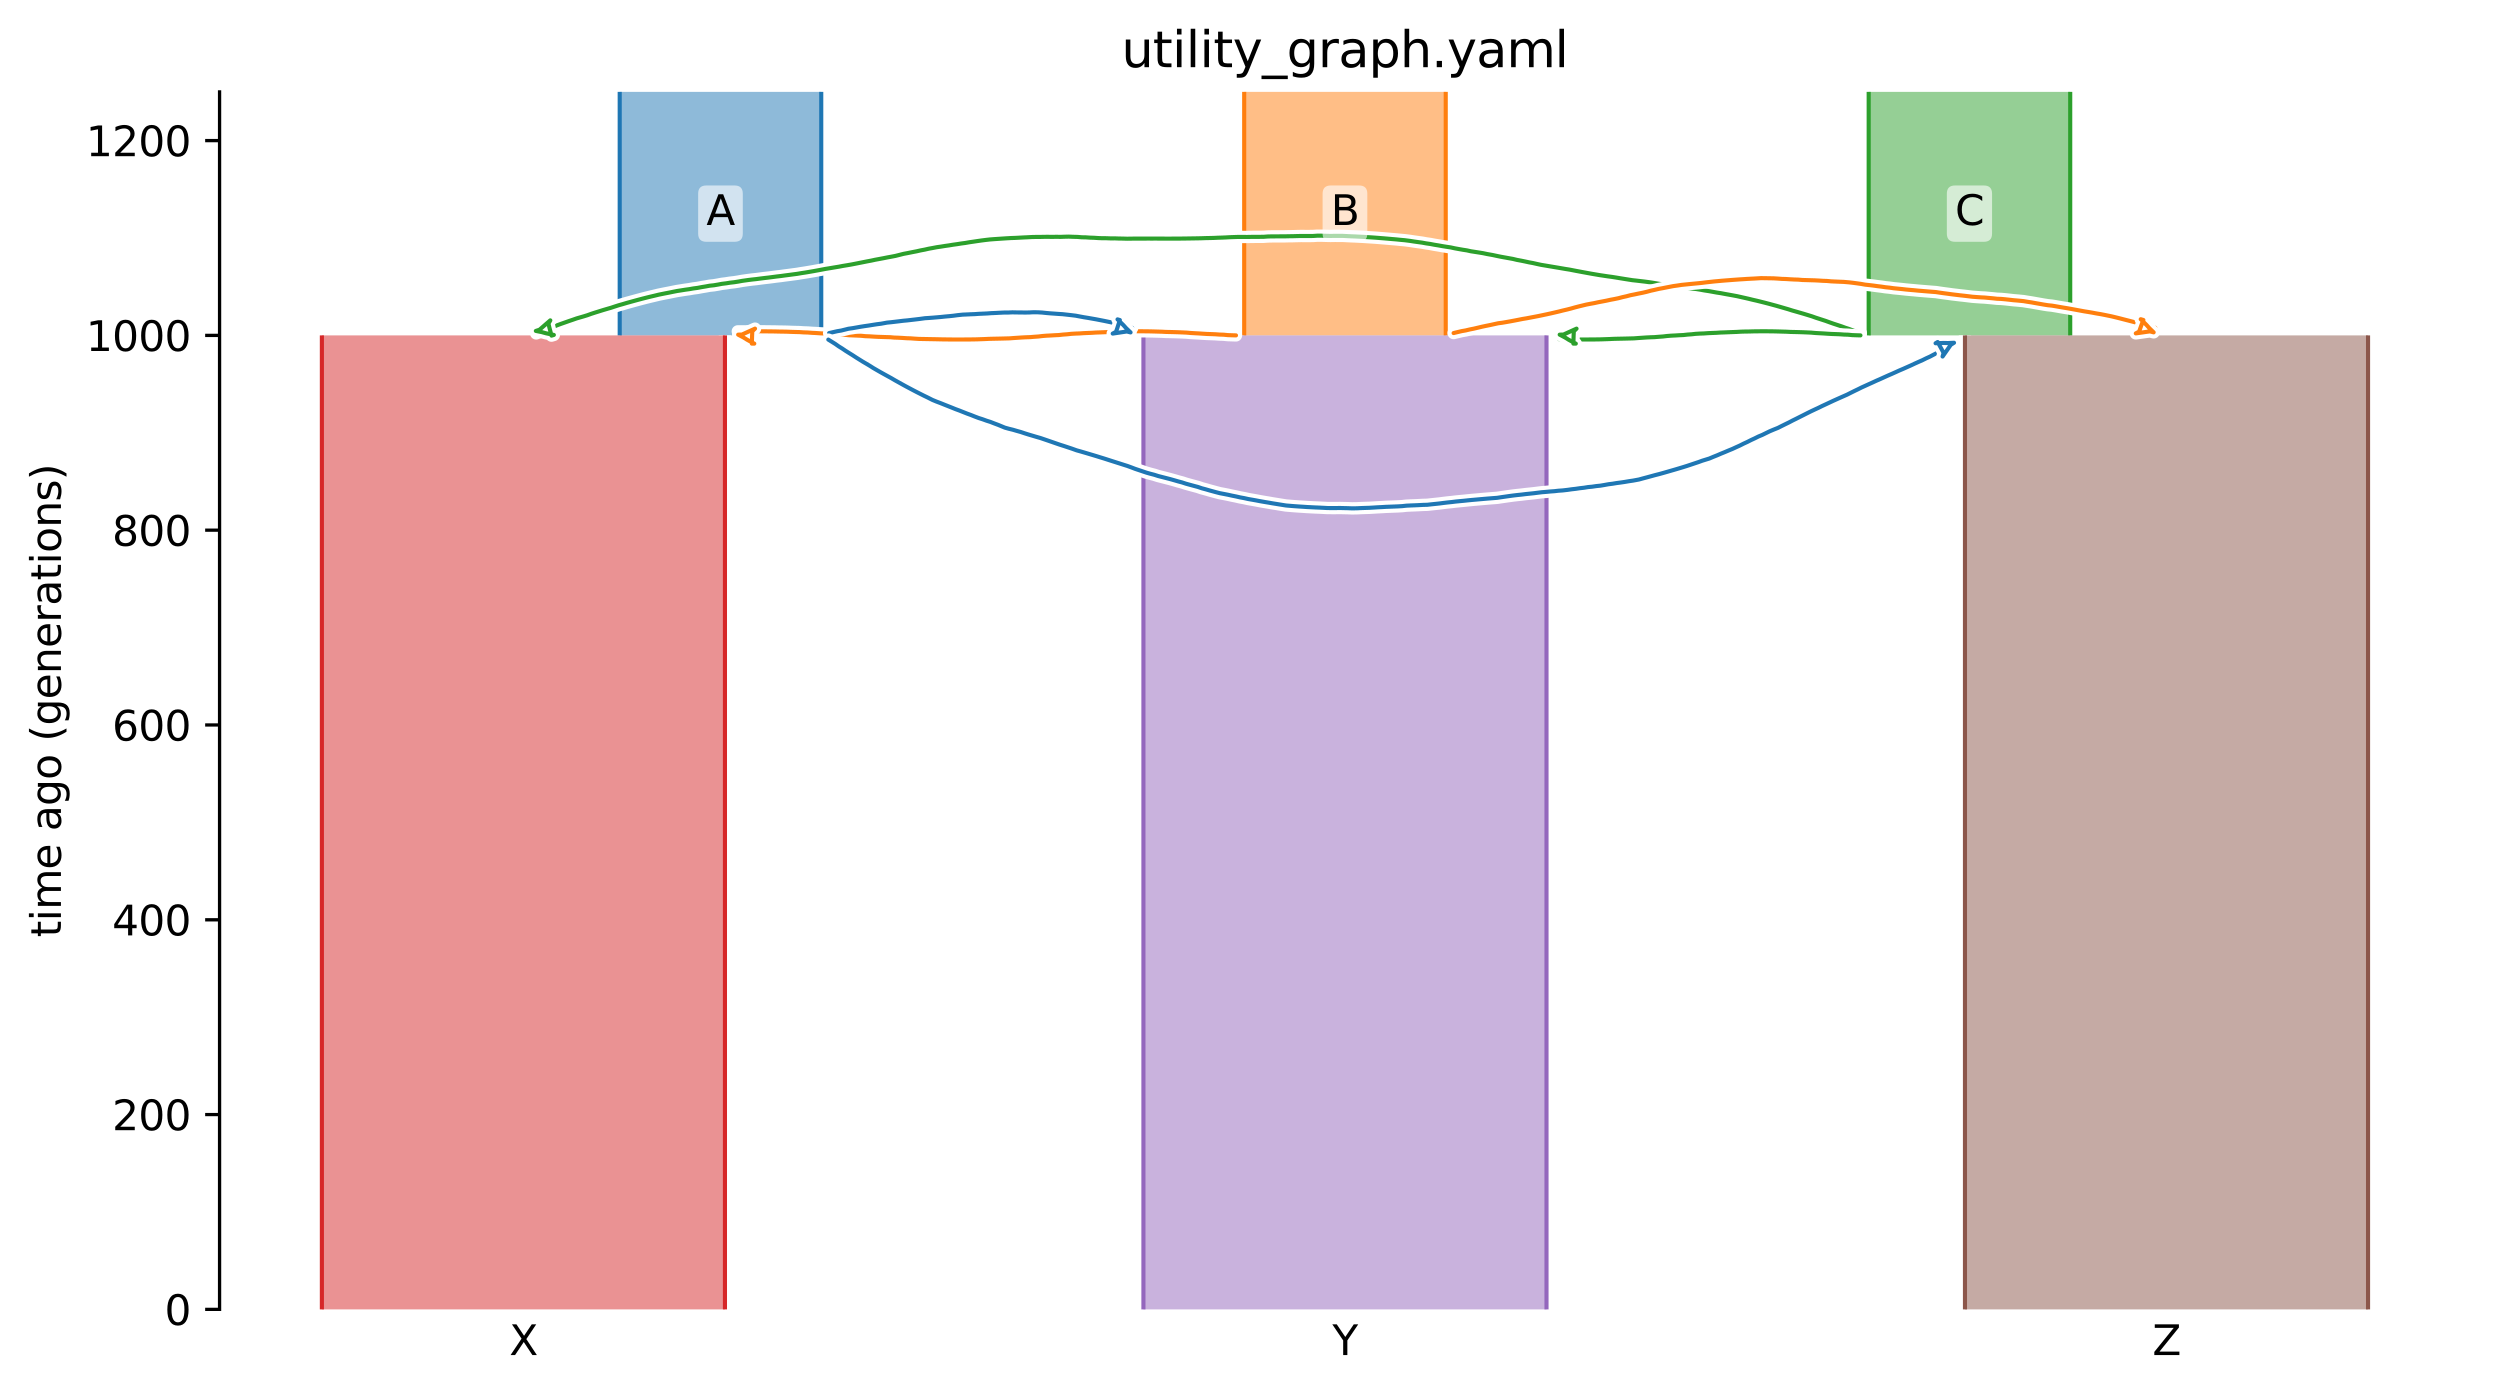 <?xml version="1.0" encoding="utf-8" standalone="no"?>
<!DOCTYPE svg PUBLIC "-//W3C//DTD SVG 1.1//EN"
  "http://www.w3.org/Graphics/SVG/1.1/DTD/svg11.dtd">
<svg xmlns:xlink="http://www.w3.org/1999/xlink" width="607.2pt" height="338.4pt" viewBox="0 0 607.2 338.4" xmlns="http://www.w3.org/2000/svg" version="1.1">
 <defs>
  <style type="text/css">*{stroke-linejoin: round; stroke-linecap: butt}</style>
 </defs>
 <g id="figure_1">
  <g id="patch_1">
   <path d="M 0 338.4 
L 607.2 338.4 
L 607.2 0 
L 0 0 
z
" style="fill: #ffffff"/>
  </g>
  <g id="axes_1">
   <g id="patch_2">
    <path d="M 53.328 318.022 
L 600 318.022 
L 600 22.318 
L 53.328 22.318 
z
" style="fill: #ffffff"/>
   </g>
   <g id="patch_3">
    <path d="M 150.514 22.318 
L 150.514 81.459 
M 199.463 22.318 
L 199.463 81.459 
" clip-path="url(#p665ae5f17c)" style="fill: none; stroke: #ffffff; stroke-width: 3; stroke-linejoin: miter"/>
    <path d="M 150.514 22.318 
L 150.514 81.459 
M 199.463 22.318 
L 199.463 81.459 
" clip-path="url(#p665ae5f17c)" style="fill: none; stroke: #1f77b4; stroke-linejoin: miter"/>
    <g id="PolyCollection_1">
     <path d="M 199.463 22.318 
L 150.514 22.318 
L 150.514 81.459 
L 199.463 81.459 
L 199.463 81.459 
L 199.463 22.318 
z
" clip-path="url(#p665ae5f17c)" style="fill: #1f77b4; fill-opacity: 0.5"/>
    </g>
    <g id="patch_4">
     <path d="M 302.189 22.318 
L 302.189 81.459 
M 351.139 22.318 
L 351.139 81.459 
" clip-path="url(#p665ae5f17c)" style="fill: none; stroke: #ffffff; stroke-width: 3; stroke-linejoin: miter"/>
     <path d="M 302.189 22.318 
L 302.189 81.459 
M 351.139 22.318 
L 351.139 81.459 
" clip-path="url(#p665ae5f17c)" style="fill: none; stroke: #ff7f0e; stroke-linejoin: miter"/>
     <g id="PolyCollection_2">
      <path d="M 351.139 22.318 
L 302.189 22.318 
L 302.189 81.459 
L 351.139 81.459 
L 351.139 81.459 
L 351.139 22.318 
z
" clip-path="url(#p665ae5f17c)" style="fill: #ff7f0e; fill-opacity: 0.5"/>
     </g>
     <g id="patch_5">
      <path d="M 453.865 22.318 
L 453.865 81.459 
M 502.814 22.318 
L 502.814 81.459 
" clip-path="url(#p665ae5f17c)" style="fill: none; stroke: #ffffff; stroke-width: 3; stroke-linejoin: miter"/>
      <path d="M 453.865 22.318 
L 453.865 81.459 
M 502.814 22.318 
L 502.814 81.459 
" clip-path="url(#p665ae5f17c)" style="fill: none; stroke: #2ca02c; stroke-linejoin: miter"/>
      <g id="PolyCollection_3">
       <path d="M 502.814 22.318 
L 453.865 22.318 
L 453.865 81.459 
L 502.814 81.459 
L 502.814 81.459 
L 502.814 22.318 
z
" clip-path="url(#p665ae5f17c)" style="fill: #2ca02c; fill-opacity: 0.5"/>
      </g>
      <g id="patch_6">
       <path d="M 78.177 81.459 
L 78.177 318.022 
M 176.076 81.459 
L 176.076 318.022 
" clip-path="url(#p665ae5f17c)" style="fill: none; stroke: #ffffff; stroke-width: 3; stroke-linejoin: miter"/>
       <path d="M 78.177 81.459 
L 78.177 318.022 
M 176.076 81.459 
L 176.076 318.022 
" clip-path="url(#p665ae5f17c)" style="fill: none; stroke: #d62728; stroke-linejoin: miter"/>
       <g id="PolyCollection_4">
        <path d="M 176.076 81.459 
L 78.177 81.459 
L 78.177 318.022 
L 176.076 318.022 
L 176.076 318.022 
L 176.076 81.459 
z
" clip-path="url(#p665ae5f17c)" style="fill: #d62728; fill-opacity: 0.5"/>
       </g>
       <g id="patch_7">
        <path d="M 277.715 81.459 
L 277.715 318.022 
M 375.614 81.459 
L 375.614 318.022 
" clip-path="url(#p665ae5f17c)" style="fill: none; stroke: #ffffff; stroke-width: 3; stroke-linejoin: miter"/>
        <path d="M 277.715 81.459 
L 277.715 318.022 
M 375.614 81.459 
L 375.614 318.022 
" clip-path="url(#p665ae5f17c)" style="fill: none; stroke: #9467bd; stroke-linejoin: miter"/>
        <g id="PolyCollection_5">
         <path d="M 375.614 81.459 
L 277.715 81.459 
L 277.715 318.022 
L 375.614 318.022 
L 375.614 318.022 
L 375.614 81.459 
z
" clip-path="url(#p665ae5f17c)" style="fill: #9467bd; fill-opacity: 0.5"/>
        </g>
        <g id="patch_8">
         <path d="M 477.252 81.459 
L 477.252 318.022 
M 575.151 81.459 
L 575.151 318.022 
" clip-path="url(#p665ae5f17c)" style="fill: none; stroke: #ffffff; stroke-width: 3; stroke-linejoin: miter"/>
         <path d="M 477.252 81.459 
L 477.252 318.022 
M 575.151 81.459 
L 575.151 318.022 
" clip-path="url(#p665ae5f17c)" style="fill: none; stroke: #8c564b; stroke-linejoin: miter"/>
         <g id="PolyCollection_6">
          <path d="M 575.151 81.459 
L 477.252 81.459 
L 477.252 318.022 
L 575.151 318.022 
L 575.151 318.022 
L 575.151 81.459 
z
" clip-path="url(#p665ae5f17c)" style="fill: #8c564b; fill-opacity: 0.5"/>
         </g>
         <g id="matplotlib.axis_1">
          <g id="xtick_1">
           <g id="line2d_1"/>
           <g id="text_1">
            <!-- X -->
            <g transform="translate(123.701 329.12) scale(0.1 -0.1)">
             <defs>
              <path id="DejaVuSans-58" d="M 403 4666 
L 1081 4666 
L 2241 2931 
L 3406 4666 
L 4084 4666 
L 2584 2425 
L 4184 0 
L 3506 0 
L 2194 1984 
L 872 0 
L 191 0 
L 1856 2491 
L 403 4666 
z
" transform="scale(0.016)"/>
             </defs>
             <use xlink:href="#DejaVuSans-58"/>
            </g>
           </g>
          </g>
          <g id="xtick_2">
           <g id="line2d_2"/>
           <g id="text_2">
            <!-- Y -->
            <g transform="translate(323.61 329.12) scale(0.1 -0.1)">
             <defs>
              <path id="DejaVuSans-59" d="M -13 4666 
L 666 4666 
L 1959 2747 
L 3244 4666 
L 3922 4666 
L 2272 2222 
L 2272 0 
L 1638 0 
L 1638 2222 
L -13 4666 
z
" transform="scale(0.016)"/>
             </defs>
             <use xlink:href="#DejaVuSans-59"/>
            </g>
           </g>
          </g>
          <g id="xtick_3">
           <g id="line2d_3"/>
           <g id="text_3">
            <!-- Z -->
            <g transform="translate(522.777 329.12) scale(0.1 -0.1)">
             <defs>
              <path id="DejaVuSans-5a" d="M 359 4666 
L 4025 4666 
L 4025 4184 
L 1075 531 
L 4097 531 
L 4097 0 
L 288 0 
L 288 481 
L 3238 4134 
L 359 4134 
L 359 4666 
z
" transform="scale(0.016)"/>
             </defs>
             <use xlink:href="#DejaVuSans-5a"/>
            </g>
           </g>
          </g>
         </g>
         <g id="matplotlib.axis_2">
          <g id="ytick_1">
           <g id="line2d_4">
            <defs>
             <path id="m0f0fd2e694" d="M 0 0 
L -3.5 0 
" style="stroke: #000000; stroke-width: 0.8"/>
            </defs>
            <g>
             <use xlink:href="#m0f0fd2e694" x="53.328" y="318.022" style="stroke: #000000; stroke-width: 0.8"/>
            </g>
           </g>
           <g id="text_4">
            <!-- 0 -->
            <g transform="translate(39.966 321.821) scale(0.1 -0.1)">
             <defs>
              <path id="DejaVuSans-30" d="M 2034 4250 
Q 1547 4250 1301 3770 
Q 1056 3291 1056 2328 
Q 1056 1369 1301 889 
Q 1547 409 2034 409 
Q 2525 409 2770 889 
Q 3016 1369 3016 2328 
Q 3016 3291 2770 3770 
Q 2525 4250 2034 4250 
z
M 2034 4750 
Q 2819 4750 3233 4129 
Q 3647 3509 3647 2328 
Q 3647 1150 3233 529 
Q 2819 -91 2034 -91 
Q 1250 -91 836 529 
Q 422 1150 422 2328 
Q 422 3509 836 4129 
Q 1250 4750 2034 4750 
z
" transform="scale(0.016)"/>
             </defs>
             <use xlink:href="#DejaVuSans-30"/>
            </g>
           </g>
          </g>
          <g id="ytick_2">
           <g id="line2d_5">
            <g>
             <use xlink:href="#m0f0fd2e694" x="53.328" y="270.709" style="stroke: #000000; stroke-width: 0.8"/>
            </g>
           </g>
           <g id="text_5">
            <!-- 200 -->
            <g transform="translate(27.241 274.508) scale(0.1 -0.1)">
             <defs>
              <path id="DejaVuSans-32" d="M 1228 531 
L 3431 531 
L 3431 0 
L 469 0 
L 469 531 
Q 828 903 1448 1529 
Q 2069 2156 2228 2338 
Q 2531 2678 2651 2914 
Q 2772 3150 2772 3378 
Q 2772 3750 2511 3984 
Q 2250 4219 1831 4219 
Q 1534 4219 1204 4116 
Q 875 4013 500 3803 
L 500 4441 
Q 881 4594 1212 4672 
Q 1544 4750 1819 4750 
Q 2544 4750 2975 4387 
Q 3406 4025 3406 3419 
Q 3406 3131 3298 2873 
Q 3191 2616 2906 2266 
Q 2828 2175 2409 1742 
Q 1991 1309 1228 531 
z
" transform="scale(0.016)"/>
             </defs>
             <use xlink:href="#DejaVuSans-32"/>
             <use xlink:href="#DejaVuSans-30" x="63.623"/>
             <use xlink:href="#DejaVuSans-30" x="127.246"/>
            </g>
           </g>
          </g>
          <g id="ytick_3">
           <g id="line2d_6">
            <g>
             <use xlink:href="#m0f0fd2e694" x="53.328" y="223.397" style="stroke: #000000; stroke-width: 0.8"/>
            </g>
           </g>
           <g id="text_6">
            <!-- 400 -->
            <g transform="translate(27.241 227.196) scale(0.1 -0.1)">
             <defs>
              <path id="DejaVuSans-34" d="M 2419 4116 
L 825 1625 
L 2419 1625 
L 2419 4116 
z
M 2253 4666 
L 3047 4666 
L 3047 1625 
L 3713 1625 
L 3713 1100 
L 3047 1100 
L 3047 0 
L 2419 0 
L 2419 1100 
L 313 1100 
L 313 1709 
L 2253 4666 
z
" transform="scale(0.016)"/>
             </defs>
             <use xlink:href="#DejaVuSans-34"/>
             <use xlink:href="#DejaVuSans-30" x="63.623"/>
             <use xlink:href="#DejaVuSans-30" x="127.246"/>
            </g>
           </g>
          </g>
          <g id="ytick_4">
           <g id="line2d_7">
            <g>
             <use xlink:href="#m0f0fd2e694" x="53.328" y="176.084" style="stroke: #000000; stroke-width: 0.8"/>
            </g>
           </g>
           <g id="text_7">
            <!-- 600 -->
            <g transform="translate(27.241 179.883) scale(0.1 -0.1)">
             <defs>
              <path id="DejaVuSans-36" d="M 2113 2584 
Q 1688 2584 1439 2293 
Q 1191 2003 1191 1497 
Q 1191 994 1439 701 
Q 1688 409 2113 409 
Q 2538 409 2786 701 
Q 3034 994 3034 1497 
Q 3034 2003 2786 2293 
Q 2538 2584 2113 2584 
z
M 3366 4563 
L 3366 3988 
Q 3128 4100 2886 4159 
Q 2644 4219 2406 4219 
Q 1781 4219 1451 3797 
Q 1122 3375 1075 2522 
Q 1259 2794 1537 2939 
Q 1816 3084 2150 3084 
Q 2853 3084 3261 2657 
Q 3669 2231 3669 1497 
Q 3669 778 3244 343 
Q 2819 -91 2113 -91 
Q 1303 -91 875 529 
Q 447 1150 447 2328 
Q 447 3434 972 4092 
Q 1497 4750 2381 4750 
Q 2619 4750 2861 4703 
Q 3103 4656 3366 4563 
z
" transform="scale(0.016)"/>
             </defs>
             <use xlink:href="#DejaVuSans-36"/>
             <use xlink:href="#DejaVuSans-30" x="63.623"/>
             <use xlink:href="#DejaVuSans-30" x="127.246"/>
            </g>
           </g>
          </g>
          <g id="ytick_5">
           <g id="line2d_8">
            <g>
             <use xlink:href="#m0f0fd2e694" x="53.328" y="128.771" style="stroke: #000000; stroke-width: 0.8"/>
            </g>
           </g>
           <g id="text_8">
            <!-- 800 -->
            <g transform="translate(27.241 132.571) scale(0.1 -0.1)">
             <defs>
              <path id="DejaVuSans-38" d="M 2034 2216 
Q 1584 2216 1326 1975 
Q 1069 1734 1069 1313 
Q 1069 891 1326 650 
Q 1584 409 2034 409 
Q 2484 409 2743 651 
Q 3003 894 3003 1313 
Q 3003 1734 2745 1975 
Q 2488 2216 2034 2216 
z
M 1403 2484 
Q 997 2584 770 2862 
Q 544 3141 544 3541 
Q 544 4100 942 4425 
Q 1341 4750 2034 4750 
Q 2731 4750 3128 4425 
Q 3525 4100 3525 3541 
Q 3525 3141 3298 2862 
Q 3072 2584 2669 2484 
Q 3125 2378 3379 2068 
Q 3634 1759 3634 1313 
Q 3634 634 3220 271 
Q 2806 -91 2034 -91 
Q 1263 -91 848 271 
Q 434 634 434 1313 
Q 434 1759 690 2068 
Q 947 2378 1403 2484 
z
M 1172 3481 
Q 1172 3119 1398 2916 
Q 1625 2713 2034 2713 
Q 2441 2713 2670 2916 
Q 2900 3119 2900 3481 
Q 2900 3844 2670 4047 
Q 2441 4250 2034 4250 
Q 1625 4250 1398 4047 
Q 1172 3844 1172 3481 
z
" transform="scale(0.016)"/>
             </defs>
             <use xlink:href="#DejaVuSans-38"/>
             <use xlink:href="#DejaVuSans-30" x="63.623"/>
             <use xlink:href="#DejaVuSans-30" x="127.246"/>
            </g>
           </g>
          </g>
          <g id="ytick_6">
           <g id="line2d_9">
            <g>
             <use xlink:href="#m0f0fd2e694" x="53.328" y="81.459" style="stroke: #000000; stroke-width: 0.8"/>
            </g>
           </g>
           <g id="text_9">
            <!-- 1000 -->
            <g transform="translate(20.878 85.258) scale(0.1 -0.1)">
             <defs>
              <path id="DejaVuSans-31" d="M 794 531 
L 1825 531 
L 1825 4091 
L 703 3866 
L 703 4441 
L 1819 4666 
L 2450 4666 
L 2450 531 
L 3481 531 
L 3481 0 
L 794 0 
L 794 531 
z
" transform="scale(0.016)"/>
             </defs>
             <use xlink:href="#DejaVuSans-31"/>
             <use xlink:href="#DejaVuSans-30" x="63.623"/>
             <use xlink:href="#DejaVuSans-30" x="127.246"/>
             <use xlink:href="#DejaVuSans-30" x="190.869"/>
            </g>
           </g>
          </g>
          <g id="ytick_7">
           <g id="line2d_10">
            <g>
             <use xlink:href="#m0f0fd2e694" x="53.328" y="34.146" style="stroke: #000000; stroke-width: 0.8"/>
            </g>
           </g>
           <g id="text_10">
            <!-- 1200 -->
            <g transform="translate(20.878 37.945) scale(0.1 -0.1)">
             <use xlink:href="#DejaVuSans-31"/>
             <use xlink:href="#DejaVuSans-32" x="63.623"/>
             <use xlink:href="#DejaVuSans-30" x="127.246"/>
             <use xlink:href="#DejaVuSans-30" x="190.869"/>
            </g>
           </g>
          </g>
          <g id="text_11">
           <!-- time ago (generations) -->
           <g transform="translate(14.798 227.641) rotate(-90) scale(0.1 -0.1)">
            <defs>
             <path id="DejaVuSans-74" d="M 1172 4494 
L 1172 3500 
L 2356 3500 
L 2356 3053 
L 1172 3053 
L 1172 1153 
Q 1172 725 1289 603 
Q 1406 481 1766 481 
L 2356 481 
L 2356 0 
L 1766 0 
Q 1100 0 847 248 
Q 594 497 594 1153 
L 594 3053 
L 172 3053 
L 172 3500 
L 594 3500 
L 594 4494 
L 1172 4494 
z
" transform="scale(0.016)"/>
             <path id="DejaVuSans-69" d="M 603 3500 
L 1178 3500 
L 1178 0 
L 603 0 
L 603 3500 
z
M 603 4863 
L 1178 4863 
L 1178 4134 
L 603 4134 
L 603 4863 
z
" transform="scale(0.016)"/>
             <path id="DejaVuSans-6d" d="M 3328 2828 
Q 3544 3216 3844 3400 
Q 4144 3584 4550 3584 
Q 5097 3584 5394 3201 
Q 5691 2819 5691 2113 
L 5691 0 
L 5113 0 
L 5113 2094 
Q 5113 2597 4934 2840 
Q 4756 3084 4391 3084 
Q 3944 3084 3684 2787 
Q 3425 2491 3425 1978 
L 3425 0 
L 2847 0 
L 2847 2094 
Q 2847 2600 2669 2842 
Q 2491 3084 2119 3084 
Q 1678 3084 1418 2786 
Q 1159 2488 1159 1978 
L 1159 0 
L 581 0 
L 581 3500 
L 1159 3500 
L 1159 2956 
Q 1356 3278 1631 3431 
Q 1906 3584 2284 3584 
Q 2666 3584 2933 3390 
Q 3200 3197 3328 2828 
z
" transform="scale(0.016)"/>
             <path id="DejaVuSans-65" d="M 3597 1894 
L 3597 1613 
L 953 1613 
Q 991 1019 1311 708 
Q 1631 397 2203 397 
Q 2534 397 2845 478 
Q 3156 559 3463 722 
L 3463 178 
Q 3153 47 2828 -22 
Q 2503 -91 2169 -91 
Q 1331 -91 842 396 
Q 353 884 353 1716 
Q 353 2575 817 3079 
Q 1281 3584 2069 3584 
Q 2775 3584 3186 3129 
Q 3597 2675 3597 1894 
z
M 3022 2063 
Q 3016 2534 2758 2815 
Q 2500 3097 2075 3097 
Q 1594 3097 1305 2825 
Q 1016 2553 972 2059 
L 3022 2063 
z
" transform="scale(0.016)"/>
             <path id="DejaVuSans-20" transform="scale(0.016)"/>
             <path id="DejaVuSans-61" d="M 2194 1759 
Q 1497 1759 1228 1600 
Q 959 1441 959 1056 
Q 959 750 1161 570 
Q 1363 391 1709 391 
Q 2188 391 2477 730 
Q 2766 1069 2766 1631 
L 2766 1759 
L 2194 1759 
z
M 3341 1997 
L 3341 0 
L 2766 0 
L 2766 531 
Q 2569 213 2275 61 
Q 1981 -91 1556 -91 
Q 1019 -91 701 211 
Q 384 513 384 1019 
Q 384 1609 779 1909 
Q 1175 2209 1959 2209 
L 2766 2209 
L 2766 2266 
Q 2766 2663 2505 2880 
Q 2244 3097 1772 3097 
Q 1472 3097 1187 3025 
Q 903 2953 641 2809 
L 641 3341 
Q 956 3463 1253 3523 
Q 1550 3584 1831 3584 
Q 2591 3584 2966 3190 
Q 3341 2797 3341 1997 
z
" transform="scale(0.016)"/>
             <path id="DejaVuSans-67" d="M 2906 1791 
Q 2906 2416 2648 2759 
Q 2391 3103 1925 3103 
Q 1463 3103 1205 2759 
Q 947 2416 947 1791 
Q 947 1169 1205 825 
Q 1463 481 1925 481 
Q 2391 481 2648 825 
Q 2906 1169 2906 1791 
z
M 3481 434 
Q 3481 -459 3084 -895 
Q 2688 -1331 1869 -1331 
Q 1566 -1331 1297 -1286 
Q 1028 -1241 775 -1147 
L 775 -588 
Q 1028 -725 1275 -790 
Q 1522 -856 1778 -856 
Q 2344 -856 2625 -561 
Q 2906 -266 2906 331 
L 2906 616 
Q 2728 306 2450 153 
Q 2172 0 1784 0 
Q 1141 0 747 490 
Q 353 981 353 1791 
Q 353 2603 747 3093 
Q 1141 3584 1784 3584 
Q 2172 3584 2450 3431 
Q 2728 3278 2906 2969 
L 2906 3500 
L 3481 3500 
L 3481 434 
z
" transform="scale(0.016)"/>
             <path id="DejaVuSans-6f" d="M 1959 3097 
Q 1497 3097 1228 2736 
Q 959 2375 959 1747 
Q 959 1119 1226 758 
Q 1494 397 1959 397 
Q 2419 397 2687 759 
Q 2956 1122 2956 1747 
Q 2956 2369 2687 2733 
Q 2419 3097 1959 3097 
z
M 1959 3584 
Q 2709 3584 3137 3096 
Q 3566 2609 3566 1747 
Q 3566 888 3137 398 
Q 2709 -91 1959 -91 
Q 1206 -91 779 398 
Q 353 888 353 1747 
Q 353 2609 779 3096 
Q 1206 3584 1959 3584 
z
" transform="scale(0.016)"/>
             <path id="DejaVuSans-28" d="M 1984 4856 
Q 1566 4138 1362 3434 
Q 1159 2731 1159 2009 
Q 1159 1288 1364 580 
Q 1569 -128 1984 -844 
L 1484 -844 
Q 1016 -109 783 600 
Q 550 1309 550 2009 
Q 550 2706 781 3412 
Q 1013 4119 1484 4856 
L 1984 4856 
z
" transform="scale(0.016)"/>
             <path id="DejaVuSans-6e" d="M 3513 2113 
L 3513 0 
L 2938 0 
L 2938 2094 
Q 2938 2591 2744 2837 
Q 2550 3084 2163 3084 
Q 1697 3084 1428 2787 
Q 1159 2491 1159 1978 
L 1159 0 
L 581 0 
L 581 3500 
L 1159 3500 
L 1159 2956 
Q 1366 3272 1645 3428 
Q 1925 3584 2291 3584 
Q 2894 3584 3203 3211 
Q 3513 2838 3513 2113 
z
" transform="scale(0.016)"/>
             <path id="DejaVuSans-72" d="M 2631 2963 
Q 2534 3019 2420 3045 
Q 2306 3072 2169 3072 
Q 1681 3072 1420 2755 
Q 1159 2438 1159 1844 
L 1159 0 
L 581 0 
L 581 3500 
L 1159 3500 
L 1159 2956 
Q 1341 3275 1631 3429 
Q 1922 3584 2338 3584 
Q 2397 3584 2469 3576 
Q 2541 3569 2628 3553 
L 2631 2963 
z
" transform="scale(0.016)"/>
             <path id="DejaVuSans-73" d="M 2834 3397 
L 2834 2853 
Q 2591 2978 2328 3040 
Q 2066 3103 1784 3103 
Q 1356 3103 1142 2972 
Q 928 2841 928 2578 
Q 928 2378 1081 2264 
Q 1234 2150 1697 2047 
L 1894 2003 
Q 2506 1872 2764 1633 
Q 3022 1394 3022 966 
Q 3022 478 2636 193 
Q 2250 -91 1575 -91 
Q 1294 -91 989 -36 
Q 684 19 347 128 
L 347 722 
Q 666 556 975 473 
Q 1284 391 1588 391 
Q 1994 391 2212 530 
Q 2431 669 2431 922 
Q 2431 1156 2273 1281 
Q 2116 1406 1581 1522 
L 1381 1569 
Q 847 1681 609 1914 
Q 372 2147 372 2553 
Q 372 3047 722 3315 
Q 1072 3584 1716 3584 
Q 2034 3584 2315 3537 
Q 2597 3491 2834 3397 
z
" transform="scale(0.016)"/>
             <path id="DejaVuSans-29" d="M 513 4856 
L 1013 4856 
Q 1481 4119 1714 3412 
Q 1947 2706 1947 2009 
Q 1947 1309 1714 600 
Q 1481 -109 1013 -844 
L 513 -844 
Q 928 -128 1133 580 
Q 1338 1288 1338 2009 
Q 1338 2731 1133 3434 
Q 928 4138 513 4856 
z
" transform="scale(0.016)"/>
            </defs>
            <use xlink:href="#DejaVuSans-74"/>
            <use xlink:href="#DejaVuSans-69" x="39.209"/>
            <use xlink:href="#DejaVuSans-6d" x="66.992"/>
            <use xlink:href="#DejaVuSans-65" x="164.404"/>
            <use xlink:href="#DejaVuSans-20" x="225.928"/>
            <use xlink:href="#DejaVuSans-61" x="257.715"/>
            <use xlink:href="#DejaVuSans-67" x="318.994"/>
            <use xlink:href="#DejaVuSans-6f" x="382.471"/>
            <use xlink:href="#DejaVuSans-20" x="443.652"/>
            <use xlink:href="#DejaVuSans-28" x="475.439"/>
            <use xlink:href="#DejaVuSans-67" x="514.453"/>
            <use xlink:href="#DejaVuSans-65" x="577.93"/>
            <use xlink:href="#DejaVuSans-6e" x="639.453"/>
            <use xlink:href="#DejaVuSans-65" x="702.832"/>
            <use xlink:href="#DejaVuSans-72" x="764.355"/>
            <use xlink:href="#DejaVuSans-61" x="805.469"/>
            <use xlink:href="#DejaVuSans-74" x="866.748"/>
            <use xlink:href="#DejaVuSans-69" x="905.957"/>
            <use xlink:href="#DejaVuSans-6f" x="933.74"/>
            <use xlink:href="#DejaVuSans-6e" x="994.922"/>
            <use xlink:href="#DejaVuSans-73" x="1058.301"/>
            <use xlink:href="#DejaVuSans-29" x="1110.4"/>
           </g>
          </g>
         </g>
         <g id="patch_9">
          <path d="M 300.192 81.459 
L 299.192 81.427 
L 298.192 81.39 
L 297.192 81.293 
L 296.192 81.26 
L 295.192 81.187 
L 294.192 81.148 
L 293.192 81.113 
L 292.192 81.055 
L 291.192 80.985 
L 290.192 80.933 
L 289.192 80.874 
L 288.192 80.785 
L 287.192 80.739 
L 286.192 80.697 
L 285.192 80.666 
L 284.192 80.64 
L 283.192 80.619 
L 282.192 80.565 
L 281.192 80.537 
L 280.192 80.507 
L 279.192 80.482 
L 278.192 80.47 
L 277.192 80.46 
L 276.192 80.46 
L 275.192 80.47 
L 274.192 80.482 
L 273.192 80.513 
L 272.192 80.524 
L 271.192 80.554 
L 270.192 80.614 
L 269.192 80.651 
L 268.192 80.69 
L 267.192 80.732 
L 266.192 80.765 
L 265.192 80.833 
L 264.192 80.872 
L 263.192 80.914 
L 262.192 80.985 
L 261.192 81.021 
L 260.192 81.08 
L 259.192 81.191 
L 258.192 81.261 
L 257.192 81.374 
L 256.192 81.42 
L 255.192 81.481 
L 254.192 81.53 
L 253.192 81.611 
L 252.192 81.729 
L 251.192 81.799 
L 250.192 81.883 
L 249.192 81.916 
L 248.192 81.967 
L 247.192 82.036 
L 246.192 82.102 
L 245.192 82.179 
L 244.192 82.206 
L 243.192 82.232 
L 242.192 82.255 
L 241.192 82.275 
L 240.192 82.301 
L 239.192 82.351 
L 238.192 82.386 
L 237.192 82.422 
L 236.192 82.437 
L 235.192 82.453 
L 234.192 82.456 
L 233.192 82.459 
L 232.192 82.458 
L 231.192 82.456 
L 230.192 82.443 
L 229.192 82.435 
L 228.192 82.413 
L 227.192 82.39 
L 226.192 82.373 
L 225.192 82.354 
L 224.192 82.334 
L 223.192 82.317 
L 222.192 82.255 
L 221.192 82.179 
L 220.192 82.147 
L 219.192 82.079 
L 218.192 82.025 
L 217.192 81.991 
L 216.192 81.901 
L 215.192 81.873 
L 214.192 81.841 
L 213.192 81.81 
L 212.192 81.755 
L 211.192 81.691 
L 210.192 81.653 
L 209.192 81.557 
L 208.192 81.507 
L 207.192 81.463 
L 206.192 81.423 
L 205.192 81.315 
L 204.192 81.273 
L 203.192 81.211 
L 202.192 81.141 
L 201.192 81.037 
L 200.192 81 
L 199.192 80.954 
L 198.192 80.885 
L 197.192 80.836 
L 196.192 80.759 
L 195.192 80.728 
L 194.192 80.659 
L 193.192 80.635 
L 192.192 80.606 
L 191.192 80.564 
L 190.192 80.543 
L 189.192 80.529 
L 188.192 80.502 
L 187.192 80.493 
L 186.192 80.48 
L 185.192 80.469 
L 184.192 80.464 
L 183.192 80.459 
L 182.192 80.464 
L 181.192 80.478 
L 179.198 80.485 
" clip-path="url(#p665ae5f17c)" style="fill: none; stroke: #ffffff; stroke-width: 3; stroke-linecap: round"/>
          <path d="M 300.192 81.459 
L 299.192 81.427 
L 298.192 81.39 
L 297.192 81.293 
L 296.192 81.26 
L 295.192 81.187 
L 294.192 81.148 
L 293.192 81.113 
L 292.192 81.055 
L 291.192 80.985 
L 290.192 80.933 
L 289.192 80.874 
L 288.192 80.785 
L 287.192 80.739 
L 286.192 80.697 
L 285.192 80.666 
L 284.192 80.64 
L 283.192 80.619 
L 282.192 80.565 
L 281.192 80.537 
L 280.192 80.507 
L 279.192 80.482 
L 278.192 80.47 
L 277.192 80.46 
L 276.192 80.46 
L 275.192 80.47 
L 274.192 80.482 
L 273.192 80.513 
L 272.192 80.524 
L 271.192 80.554 
L 270.192 80.614 
L 269.192 80.651 
L 268.192 80.69 
L 267.192 80.732 
L 266.192 80.765 
L 265.192 80.833 
L 264.192 80.872 
L 263.192 80.914 
L 262.192 80.985 
L 261.192 81.021 
L 260.192 81.08 
L 259.192 81.191 
L 258.192 81.261 
L 257.192 81.374 
L 256.192 81.42 
L 255.192 81.481 
L 254.192 81.53 
L 253.192 81.611 
L 252.192 81.729 
L 251.192 81.799 
L 250.192 81.883 
L 249.192 81.916 
L 248.192 81.967 
L 247.192 82.036 
L 246.192 82.102 
L 245.192 82.179 
L 244.192 82.206 
L 243.192 82.232 
L 242.192 82.255 
L 241.192 82.275 
L 240.192 82.301 
L 239.192 82.351 
L 238.192 82.386 
L 237.192 82.422 
L 236.192 82.437 
L 235.192 82.453 
L 234.192 82.456 
L 233.192 82.459 
L 232.192 82.458 
L 231.192 82.456 
L 230.192 82.443 
L 229.192 82.435 
L 228.192 82.413 
L 227.192 82.39 
L 226.192 82.373 
L 225.192 82.354 
L 224.192 82.334 
L 223.192 82.317 
L 222.192 82.255 
L 221.192 82.179 
L 220.192 82.147 
L 219.192 82.079 
L 218.192 82.025 
L 217.192 81.991 
L 216.192 81.901 
L 215.192 81.873 
L 214.192 81.841 
L 213.192 81.81 
L 212.192 81.755 
L 211.192 81.691 
L 210.192 81.653 
L 209.192 81.557 
L 208.192 81.507 
L 207.192 81.463 
L 206.192 81.423 
L 205.192 81.315 
L 204.192 81.273 
L 203.192 81.211 
L 202.192 81.141 
L 201.192 81.037 
L 200.192 81 
L 199.192 80.954 
L 198.192 80.885 
L 197.192 80.836 
L 196.192 80.759 
L 195.192 80.728 
L 194.192 80.659 
L 193.192 80.635 
L 192.192 80.606 
L 191.192 80.564 
L 190.192 80.543 
L 189.192 80.529 
L 188.192 80.502 
L 187.192 80.493 
L 186.192 80.48 
L 185.192 80.469 
L 184.192 80.464 
L 183.192 80.459 
L 182.192 80.464 
L 181.192 80.478 
L 179.198 80.485 
" clip-path="url(#p665ae5f17c)" style="fill: none; stroke: #ff7f0e; stroke-linecap: round"/>
          <path d="M 183.198 83.459 
L 182.317 82.984 
L 181.439 82.503 
L 180.589 81.969 
L 179.287 81.281 
L 180.214 81.255 
L 181.126 80.842 
L 182.036 80.427 
L 183.378 79.82 
L 182.723 80.459 
L 182.671 81.459 
L 182.612 83.459 
L 183.198 83.459 
z
" clip-path="url(#p665ae5f17c)" style="fill: #ffffff; stroke: #ffffff; stroke-width: 3; stroke-linecap: round"/>
          <path d="M 183.198 83.459 
L 182.317 82.984 
L 181.439 82.503 
L 180.589 81.969 
L 179.287 81.281 
L 180.214 81.255 
L 181.126 80.842 
L 182.036 80.427 
L 183.378 79.82 
L 182.723 80.459 
L 182.671 81.459 
L 182.612 83.459 
L 183.198 83.459 
z
" clip-path="url(#p665ae5f17c)" style="fill: #ffffff; stroke: #ff7f0e; stroke-linecap: round"/>
          <g id="patch_10">
           <path d="M 451.948 80.887 
L 450.996 80.581 
L 450.045 80.269 
L 449.11 79.899 
L 448.158 79.592 
L 447.218 79.245 
L 446.267 78.932 
L 445.316 78.622 
L 444.37 78.29 
L 443.429 77.946 
L 442.004 77.483 
L 441.037 77.171 
L 440.092 76.834 
L 439.135 76.538 
L 438.178 76.246 
L 437.218 75.965 
L 436.257 75.688 
L 435.294 75.416 
L 434.34 75.113 
L 433.379 74.834 
L 432.418 74.554 
L 431.457 74.278 
L 430.492 74.016 
L 429.526 73.755 
L 428.558 73.504 
L 427.588 73.262 
L 426.617 73.022 
L 425.642 72.8 
L 424.671 72.56 
L 423.695 72.338 
L 421.897 71.933 
L 420.885 71.745 
L 419.9 71.565 
L 418.915 71.389 
L 417.932 71.204 
L 416.941 71.052 
L 415.956 70.873 
L 414.971 70.697 
L 413.979 70.548 
L 412.995 70.366 
L 412.007 70.206 
L 411.007 70.097 
L 410.015 69.948 
L 409.014 69.841 
L 408.028 69.668 
L 407.039 69.511 
L 406.052 69.341 
L 405.059 69.202 
L 404.057 69.1 
L 403.066 68.951 
L 401.428 68.672 
L 400.453 68.525 
L 399.461 68.392 
L 398.465 68.277 
L 397.47 68.159 
L 396.473 68.052 
L 395.485 67.896 
L 394.497 67.739 
L 393.509 67.579 
L 392.523 67.415 
L 391.535 67.258 
L 390.542 67.125 
L 389.553 66.976 
L 388.563 66.829 
L 387.577 66.661 
L 386.591 66.494 
L 385.607 66.314 
L 384.624 66.134 
L 383.641 65.951 
L 382.658 65.766 
L 381.184 65.479 
L 380.231 65.329 
L 379.245 65.16 
L 378.259 64.99 
L 377.273 64.826 
L 376.286 64.66 
L 375.3 64.492 
L 374.314 64.329 
L 373.334 64.119 
L 372.356 63.897 
L 371.371 63.718 
L 370.392 63.504 
L 369.411 63.303 
L 368.427 63.122 
L 367.451 62.886 
L 366.466 62.71 
L 365.482 62.531 
L 364.497 62.353 
L 363.516 62.152 
L 362.537 61.941 
L 361.187 61.701 
L 360.211 61.495 
L 359.223 61.335 
L 358.234 61.18 
L 357.244 61.029 
L 356.263 60.81 
L 355.273 60.657 
L 354.287 60.484 
L 353.301 60.303 
L 352.318 60.088 
L 351.329 59.94 
L 350.34 59.783 
L 349.354 59.603 
L 348.366 59.444 
L 347.38 59.255 
L 346.39 59.113 
L 345.404 58.933 
L 344.413 58.798 
L 343.422 58.658 
L 342.433 58.505 
L 341.178 58.343 
L 340.148 58.251 
L 339.153 58.149 
L 338.156 58.065 
L 337.16 57.978 
L 336.164 57.892 
L 335.167 57.812 
L 334.17 57.732 
L 333.173 57.663 
L 332.174 57.601 
L 331.177 57.534 
L 330.178 57.484 
L 329.179 57.433 
L 328.179 57.394 
L 327.18 57.345 
L 326.181 57.292 
L 325.178 57.286 
L 324.176 57.285 
L 323.171 57.304 
L 322.17 57.28 
L 320.982 57.245 
L 319.963 57.241 
L 318.959 57.31 
L 317.958 57.324 
L 316.957 57.323 
L 315.957 57.316 
L 314.955 57.339 
L 313.954 57.368 
L 312.952 57.379 
L 311.951 57.406 
L 310.95 57.406 
L 309.949 57.41 
L 308.948 57.414 
L 307.947 57.436 
L 306.943 57.511 
L 305.942 57.525 
L 304.941 57.526 
L 303.94 57.535 
L 302.938 57.554 
L 301.938 57.549 
L 300.8 57.542 
L 299.821 57.573 
L 298.821 57.607 
L 297.821 57.664 
L 296.821 57.708 
L 295.821 57.737 
L 294.821 57.786 
L 293.821 57.81 
L 292.82 57.83 
L 291.82 57.864 
L 290.82 57.888 
L 289.82 57.901 
L 288.82 57.919 
L 287.82 57.933 
L 286.82 57.945 
L 285.82 57.95 
L 284.82 57.956 
L 283.82 57.96 
L 282.82 57.957 
L 281.82 57.953 
L 280.706 57.941 
L 279.742 57.948 
L 278.741 57.941 
L 277.741 57.956 
L 276.74 57.951 
L 275.739 57.947 
L 274.739 57.964 
L 273.739 57.978 
L 272.737 57.947 
L 271.736 57.934 
L 270.734 57.896 
L 269.734 57.901 
L 268.731 57.86 
L 267.731 57.858 
L 266.729 57.82 
L 265.726 57.752 
L 264.724 57.718 
L 263.721 57.649 
L 262.719 57.63 
L 261.715 57.543 
L 260.594 57.513 
L 259.582 57.471 
L 258.581 57.494 
L 257.581 57.531 
L 256.577 57.513 
L 255.576 57.533 
L 254.572 57.518 
L 253.57 57.522 
L 252.569 57.548 
L 251.567 57.549 
L 250.566 57.572 
L 249.567 57.628 
L 248.568 57.674 
L 247.569 57.728 
L 246.57 57.782 
L 245.57 57.816 
L 244.572 57.873 
L 243.574 57.938 
L 242.576 58.006 
L 241.578 58.073 
L 240.43 58.159 
L 239.4 58.278 
L 238.408 58.404 
L 237.417 58.545 
L 236.427 58.693 
L 235.437 58.837 
L 234.45 59.009 
L 233.459 59.14 
L 232.47 59.3 
L 231.479 59.435 
L 230.491 59.6 
L 229.501 59.74 
L 228.512 59.9 
L 227.522 60.042 
L 226.537 60.231 
L 225.55 60.41 
L 224.569 60.634 
L 223.583 60.819 
L 222.602 61.043 
L 221.617 61.232 
L 220.424 61.473 
L 219.445 61.657 
L 218.47 61.905 
L 217.496 62.15 
L 216.513 62.34 
L 215.529 62.52 
L 214.547 62.718 
L 213.563 62.903 
L 212.579 63.084 
L 211.6 63.297 
L 210.616 63.481 
L 209.634 63.677 
L 208.652 63.872 
L 207.67 64.068 
L 206.688 64.258 
L 205.701 64.426 
L 204.714 64.587 
L 203.731 64.775 
L 202.744 64.936 
L 201.758 65.104 
L 200.477 65.313 
L 199.53 65.495 
L 198.547 65.679 
L 197.563 65.858 
L 196.577 66.028 
L 195.591 66.193 
L 194.602 66.343 
L 193.616 66.511 
L 192.623 66.641 
L 191.631 66.774 
L 190.637 66.902 
L 189.646 67.04 
L 188.65 67.153 
L 187.657 67.285 
L 186.664 67.414 
L 185.668 67.527 
L 184.674 67.652 
L 183.682 67.784 
L 182.685 67.89 
L 181.691 68.015 
L 180.291 68.212 
L 179.313 68.391 
L 178.322 68.544 
L 177.323 68.658 
L 176.334 68.816 
L 175.337 68.938 
L 174.354 69.124 
L 173.366 69.29 
L 172.365 69.393 
L 171.381 69.575 
L 170.393 69.737 
L 169.41 69.924 
L 168.414 70.055 
L 167.428 70.228 
L 166.435 70.365 
L 165.445 70.523 
L 164.455 70.678 
L 163.474 70.873 
L 162.494 71.073 
L 161.512 71.262 
L 159.99 71.569 
L 158.986 71.815 
L 158.012 72.042 
L 157.041 72.281 
L 156.072 72.528 
L 155.105 72.784 
L 154.14 73.046 
L 153.176 73.311 
L 152.212 73.578 
L 151.253 73.863 
L 150.29 74.133 
L 149.336 74.439 
L 148.385 74.755 
L 147.423 75.032 
L 146.464 75.316 
L 145.508 75.614 
L 144.552 75.912 
L 143.599 76.22 
L 142.655 76.563 
L 141.698 76.856 
L 140.047 77.335 
L 139.092 77.67 
L 138.144 77.992 
L 137.2 78.327 
L 136.254 78.657 
L 135.314 79.004 
L 134.385 79.393 
L 133.439 79.722 
L 132.508 80.102 
L 131.576 80.48 
L 130.231 80.978 
" clip-path="url(#p665ae5f17c)" style="fill: none; stroke: #ffffff; stroke-width: 3; stroke-linecap: round"/>
           <path d="M 451.948 80.887 
L 450.996 80.581 
L 450.045 80.269 
L 449.11 79.899 
L 448.158 79.592 
L 447.218 79.245 
L 446.267 78.932 
L 445.316 78.622 
L 444.37 78.29 
L 443.429 77.946 
L 442.004 77.483 
L 441.037 77.171 
L 440.092 76.834 
L 439.135 76.538 
L 438.178 76.246 
L 437.218 75.965 
L 436.257 75.688 
L 435.294 75.416 
L 434.34 75.113 
L 433.379 74.834 
L 432.418 74.554 
L 431.457 74.278 
L 430.492 74.016 
L 429.526 73.755 
L 428.558 73.504 
L 427.588 73.262 
L 426.617 73.022 
L 425.642 72.8 
L 424.671 72.56 
L 423.695 72.338 
L 421.897 71.933 
L 420.885 71.745 
L 419.9 71.565 
L 418.915 71.389 
L 417.932 71.204 
L 416.941 71.052 
L 415.956 70.873 
L 414.971 70.697 
L 413.979 70.548 
L 412.995 70.366 
L 412.007 70.206 
L 411.007 70.097 
L 410.015 69.948 
L 409.014 69.841 
L 408.028 69.668 
L 407.039 69.511 
L 406.052 69.341 
L 405.059 69.202 
L 404.057 69.1 
L 403.066 68.951 
L 401.428 68.672 
L 400.453 68.525 
L 399.461 68.392 
L 398.465 68.277 
L 397.47 68.159 
L 396.473 68.052 
L 395.485 67.896 
L 394.497 67.739 
L 393.509 67.579 
L 392.523 67.415 
L 391.535 67.258 
L 390.542 67.125 
L 389.553 66.976 
L 388.563 66.829 
L 387.577 66.661 
L 386.591 66.494 
L 385.607 66.314 
L 384.624 66.134 
L 383.641 65.951 
L 382.658 65.766 
L 381.184 65.479 
L 380.231 65.329 
L 379.245 65.16 
L 378.259 64.99 
L 377.273 64.826 
L 376.286 64.66 
L 375.3 64.492 
L 374.314 64.329 
L 373.334 64.119 
L 372.356 63.897 
L 371.371 63.718 
L 370.392 63.504 
L 369.411 63.303 
L 368.427 63.122 
L 367.451 62.886 
L 366.466 62.71 
L 365.482 62.531 
L 364.497 62.353 
L 363.516 62.152 
L 362.537 61.941 
L 361.187 61.701 
L 360.211 61.495 
L 359.223 61.335 
L 358.234 61.18 
L 357.244 61.029 
L 356.263 60.81 
L 355.273 60.657 
L 354.287 60.484 
L 353.301 60.303 
L 352.318 60.088 
L 351.329 59.94 
L 350.34 59.783 
L 349.354 59.603 
L 348.366 59.444 
L 347.38 59.255 
L 346.39 59.113 
L 345.404 58.933 
L 344.413 58.798 
L 343.422 58.658 
L 342.433 58.505 
L 341.178 58.343 
L 340.148 58.251 
L 339.153 58.149 
L 338.156 58.065 
L 337.16 57.978 
L 336.164 57.892 
L 335.167 57.812 
L 334.17 57.732 
L 333.173 57.663 
L 332.174 57.601 
L 331.177 57.534 
L 330.178 57.484 
L 329.179 57.433 
L 328.179 57.394 
L 327.18 57.345 
L 326.181 57.292 
L 325.178 57.286 
L 324.176 57.285 
L 323.171 57.304 
L 322.17 57.28 
L 320.982 57.245 
L 319.963 57.241 
L 318.959 57.31 
L 317.958 57.324 
L 316.957 57.323 
L 315.957 57.316 
L 314.955 57.339 
L 313.954 57.368 
L 312.952 57.379 
L 311.951 57.406 
L 310.95 57.406 
L 309.949 57.41 
L 308.948 57.414 
L 307.947 57.436 
L 306.943 57.511 
L 305.942 57.525 
L 304.941 57.526 
L 303.94 57.535 
L 302.938 57.554 
L 301.938 57.549 
L 300.8 57.542 
L 299.821 57.573 
L 298.821 57.607 
L 297.821 57.664 
L 296.821 57.708 
L 295.821 57.737 
L 294.821 57.786 
L 293.821 57.81 
L 292.82 57.83 
L 291.82 57.864 
L 290.82 57.888 
L 289.82 57.901 
L 288.82 57.919 
L 287.82 57.933 
L 286.82 57.945 
L 285.82 57.95 
L 284.82 57.956 
L 283.82 57.96 
L 282.82 57.957 
L 281.82 57.953 
L 280.706 57.941 
L 279.742 57.948 
L 278.741 57.941 
L 277.741 57.956 
L 276.74 57.951 
L 275.739 57.947 
L 274.739 57.964 
L 273.739 57.978 
L 272.737 57.947 
L 271.736 57.934 
L 270.734 57.896 
L 269.734 57.901 
L 268.731 57.86 
L 267.731 57.858 
L 266.729 57.82 
L 265.726 57.752 
L 264.724 57.718 
L 263.721 57.649 
L 262.719 57.63 
L 261.715 57.543 
L 260.594 57.513 
L 259.582 57.471 
L 258.581 57.494 
L 257.581 57.531 
L 256.577 57.513 
L 255.576 57.533 
L 254.572 57.518 
L 253.57 57.522 
L 252.569 57.548 
L 251.567 57.549 
L 250.566 57.572 
L 249.567 57.628 
L 248.568 57.674 
L 247.569 57.728 
L 246.57 57.782 
L 245.57 57.816 
L 244.572 57.873 
L 243.574 57.938 
L 242.576 58.006 
L 241.578 58.073 
L 240.43 58.159 
L 239.4 58.278 
L 238.408 58.404 
L 237.417 58.545 
L 236.427 58.693 
L 235.437 58.837 
L 234.45 59.009 
L 233.459 59.14 
L 232.47 59.3 
L 231.479 59.435 
L 230.491 59.6 
L 229.501 59.74 
L 228.512 59.9 
L 227.522 60.042 
L 226.537 60.231 
L 225.55 60.41 
L 224.569 60.634 
L 223.583 60.819 
L 222.602 61.043 
L 221.617 61.232 
L 220.424 61.473 
L 219.445 61.657 
L 218.47 61.905 
L 217.496 62.15 
L 216.513 62.34 
L 215.529 62.52 
L 214.547 62.718 
L 213.563 62.903 
L 212.579 63.084 
L 211.6 63.297 
L 210.616 63.481 
L 209.634 63.677 
L 208.652 63.872 
L 207.67 64.068 
L 206.688 64.258 
L 205.701 64.426 
L 204.714 64.587 
L 203.731 64.775 
L 202.744 64.936 
L 201.758 65.104 
L 200.477 65.313 
L 199.53 65.495 
L 198.547 65.679 
L 197.563 65.858 
L 196.577 66.028 
L 195.591 66.193 
L 194.602 66.343 
L 193.616 66.511 
L 192.623 66.641 
L 191.631 66.774 
L 190.637 66.902 
L 189.646 67.04 
L 188.65 67.153 
L 187.657 67.285 
L 186.664 67.414 
L 185.668 67.527 
L 184.674 67.652 
L 183.682 67.784 
L 182.685 67.89 
L 181.691 68.015 
L 180.291 68.212 
L 179.313 68.391 
L 178.322 68.544 
L 177.323 68.658 
L 176.334 68.816 
L 175.337 68.938 
L 174.354 69.124 
L 173.366 69.29 
L 172.365 69.393 
L 171.381 69.575 
L 170.393 69.737 
L 169.41 69.924 
L 168.414 70.055 
L 167.428 70.228 
L 166.435 70.365 
L 165.445 70.523 
L 164.455 70.678 
L 163.474 70.873 
L 162.494 71.073 
L 161.512 71.262 
L 159.99 71.569 
L 158.986 71.815 
L 158.012 72.042 
L 157.041 72.281 
L 156.072 72.528 
L 155.105 72.784 
L 154.14 73.046 
L 153.176 73.311 
L 152.212 73.578 
L 151.253 73.863 
L 150.29 74.133 
L 149.336 74.439 
L 148.385 74.755 
L 147.423 75.032 
L 146.464 75.316 
L 145.508 75.614 
L 144.552 75.912 
L 143.599 76.22 
L 142.655 76.563 
L 141.698 76.856 
L 140.047 77.335 
L 139.092 77.67 
L 138.144 77.992 
L 137.2 78.327 
L 136.254 78.657 
L 135.314 79.004 
L 134.385 79.393 
L 133.439 79.722 
L 132.508 80.102 
L 131.576 80.48 
L 130.231 80.978 
" clip-path="url(#p665ae5f17c)" style="fill: none; stroke: #2ca02c; stroke-linecap: round"/>
           <path d="M 134.517 81.35 
L 133.538 81.145 
L 132.56 80.934 
L 131.592 80.663 
L 130.149 80.374 
L 131.03 80.086 
L 131.787 79.431 
L 132.542 78.774 
L 133.656 77.81 
L 133.21 78.609 
L 133.444 79.582 
L 133.956 81.517 
L 134.517 81.35 
z
" clip-path="url(#p665ae5f17c)" style="fill: #ffffff; stroke: #ffffff; stroke-width: 3; stroke-linecap: round"/>
           <path d="M 134.517 81.35 
L 133.538 81.145 
L 132.56 80.934 
L 131.592 80.663 
L 130.149 80.374 
L 131.03 80.086 
L 131.787 79.431 
L 132.542 78.774 
L 133.656 77.81 
L 133.21 78.609 
L 133.444 79.582 
L 133.956 81.517 
L 134.517 81.35 
z
" clip-path="url(#p665ae5f17c)" style="fill: #ffffff; stroke: #2ca02c; stroke-linecap: round"/>
           <g id="patch_11">
            <path d="M 201.378 80.898 
L 202.352 80.67 
L 203.328 80.447 
L 204.319 80.282 
L 206.077 79.845 
L 207.06 79.708 
L 208.046 79.535 
L 209.031 79.359 
L 210.021 79.204 
L 211.013 79.062 
L 212.002 78.902 
L 212.991 78.749 
L 213.988 78.624 
L 215.446 78.356 
L 216.394 78.263 
L 217.388 78.149 
L 218.381 78.03 
L 219.374 77.907 
L 220.371 77.816 
L 221.365 77.7 
L 222.359 77.585 
L 223.352 77.466 
L 224.673 77.285 
L 225.602 77.227 
L 226.599 77.152 
L 227.596 77.068 
L 228.592 76.981 
L 229.587 76.875 
L 230.583 76.789 
L 231.578 76.684 
L 232.571 76.549 
L 233.792 76.42 
L 234.735 76.379 
L 235.735 76.332 
L 236.735 76.295 
L 237.734 76.224 
L 238.734 76.18 
L 239.734 76.134 
L 240.734 76.059 
L 241.734 76.018 
L 242.902 75.955 
L 243.88 75.911 
L 244.882 75.907 
L 245.888 75.862 
L 246.888 75.884 
L 247.89 75.89 
L 248.891 75.908 
L 249.895 75.895 
L 250.9 75.844 
L 252.058 75.852 
L 253.084 75.91 
L 254.079 76.015 
L 255.076 76.103 
L 256.076 76.173 
L 257.076 76.246 
L 258.077 76.308 
L 259.071 76.419 
L 260.065 76.531 
L 261.246 76.673 
L 262.283 76.871 
L 263.267 77.052 
L 264.256 77.211 
L 265.241 77.384 
L 266.227 77.557 
L 267.208 77.749 
L 268.19 77.941 
L 269.169 78.146 
L 270.411 78.407 
L 271.427 78.677 
L 272.393 78.937 
L 273.356 79.208 
L 274.976 79.649 
" clip-path="url(#p665ae5f17c)" style="fill: none; stroke: #ffffff; stroke-width: 3; stroke-linecap: round"/>
            <path d="M 201.378 80.898 
L 202.352 80.67 
L 203.328 80.447 
L 204.319 80.282 
L 206.077 79.845 
L 207.06 79.708 
L 208.046 79.535 
L 209.031 79.359 
L 210.021 79.204 
L 211.013 79.062 
L 212.002 78.902 
L 212.991 78.749 
L 213.988 78.624 
L 215.446 78.356 
L 216.394 78.263 
L 217.388 78.149 
L 218.381 78.03 
L 219.374 77.907 
L 220.371 77.816 
L 221.365 77.7 
L 222.359 77.585 
L 223.352 77.466 
L 224.673 77.285 
L 225.602 77.227 
L 226.599 77.152 
L 227.596 77.068 
L 228.592 76.981 
L 229.587 76.875 
L 230.583 76.789 
L 231.578 76.684 
L 232.571 76.549 
L 233.792 76.42 
L 234.735 76.379 
L 235.735 76.332 
L 236.735 76.295 
L 237.734 76.224 
L 238.734 76.18 
L 239.734 76.134 
L 240.734 76.059 
L 241.734 76.018 
L 242.902 75.955 
L 243.88 75.911 
L 244.882 75.907 
L 245.888 75.862 
L 246.888 75.884 
L 247.89 75.89 
L 248.891 75.908 
L 249.895 75.895 
L 250.9 75.844 
L 252.058 75.852 
L 253.084 75.91 
L 254.079 76.015 
L 255.076 76.103 
L 256.076 76.173 
L 257.076 76.246 
L 258.077 76.308 
L 259.071 76.419 
L 260.065 76.531 
L 261.246 76.673 
L 262.283 76.871 
L 263.267 77.052 
L 264.256 77.211 
L 265.241 77.384 
L 266.227 77.557 
L 267.208 77.749 
L 268.19 77.941 
L 269.169 78.146 
L 270.411 78.407 
L 271.427 78.677 
L 272.393 78.937 
L 273.356 79.208 
L 274.976 79.649 
" clip-path="url(#p665ae5f17c)" style="fill: none; stroke: #1f77b4; stroke-linecap: round"/>
            <path d="M 271.427 77.571 
L 272.143 78.27 
L 272.855 78.972 
L 273.527 79.72 
L 274.59 80.738 
L 273.691 80.509 
L 272.701 80.656 
L 271.712 80.805 
L 270.255 81.021 
L 271.06 80.586 
L 271.384 79.639 
L 271.99 77.732 
L 271.427 77.571 
z
" clip-path="url(#p665ae5f17c)" style="fill: #ffffff; stroke: #ffffff; stroke-width: 3; stroke-linecap: round"/>
            <path d="M 271.427 77.571 
L 272.143 78.27 
L 272.855 78.972 
L 273.527 79.72 
L 274.59 80.738 
L 273.691 80.509 
L 272.701 80.656 
L 271.712 80.805 
L 270.255 81.021 
L 271.06 80.586 
L 271.384 79.639 
L 271.99 77.732 
L 271.427 77.571 
z
" clip-path="url(#p665ae5f17c)" style="fill: #ffffff; stroke: #1f77b4; stroke-linecap: round"/>
            <g id="patch_12">
             <path d="M 451.864 81.459 
L 450.864 81.427 
L 449.864 81.39 
L 448.864 81.293 
L 447.864 81.26 
L 446.864 81.187 
L 445.864 81.148 
L 444.864 81.113 
L 443.864 81.055 
L 442.864 80.985 
L 441.864 80.933 
L 440.864 80.874 
L 439.864 80.785 
L 438.864 80.739 
L 437.864 80.697 
L 436.864 80.666 
L 435.864 80.64 
L 434.864 80.619 
L 433.864 80.565 
L 432.864 80.537 
L 431.864 80.507 
L 430.864 80.482 
L 429.864 80.47 
L 428.864 80.46 
L 427.864 80.46 
L 426.864 80.47 
L 425.864 80.482 
L 424.864 80.513 
L 423.864 80.524 
L 422.864 80.554 
L 421.864 80.614 
L 420.864 80.651 
L 419.864 80.69 
L 418.864 80.732 
L 417.864 80.765 
L 416.864 80.833 
L 415.864 80.872 
L 414.864 80.914 
L 413.864 80.985 
L 412.864 81.021 
L 411.864 81.08 
L 410.864 81.191 
L 409.864 81.261 
L 408.864 81.374 
L 407.864 81.42 
L 406.864 81.481 
L 405.864 81.53 
L 404.864 81.611 
L 403.864 81.729 
L 402.864 81.799 
L 401.864 81.883 
L 400.864 81.916 
L 399.864 81.967 
L 398.864 82.036 
L 397.864 82.102 
L 396.864 82.179 
L 395.864 82.206 
L 394.864 82.232 
L 393.864 82.255 
L 392.864 82.275 
L 391.864 82.301 
L 390.864 82.351 
L 389.864 82.386 
L 388.864 82.422 
L 387.864 82.437 
L 386.864 82.453 
L 385.864 82.456 
L 384.864 82.459 
L 383.864 82.458 
L 382.864 82.456 
L 381.864 82.443 
L 380.864 82.435 
L 379.864 82.413 
L 378.728 82.39 
" clip-path="url(#p665ae5f17c)" style="fill: none; stroke: #ffffff; stroke-width: 3; stroke-linecap: round"/>
             <path d="M 451.864 81.459 
L 450.864 81.427 
L 449.864 81.39 
L 448.864 81.293 
L 447.864 81.26 
L 446.864 81.187 
L 445.864 81.148 
L 444.864 81.113 
L 443.864 81.055 
L 442.864 80.985 
L 441.864 80.933 
L 440.864 80.874 
L 439.864 80.785 
L 438.864 80.739 
L 437.864 80.697 
L 436.864 80.666 
L 435.864 80.64 
L 434.864 80.619 
L 433.864 80.565 
L 432.864 80.537 
L 431.864 80.507 
L 430.864 80.482 
L 429.864 80.47 
L 428.864 80.46 
L 427.864 80.46 
L 426.864 80.47 
L 425.864 80.482 
L 424.864 80.513 
L 423.864 80.524 
L 422.864 80.554 
L 421.864 80.614 
L 420.864 80.651 
L 419.864 80.69 
L 418.864 80.732 
L 417.864 80.765 
L 416.864 80.833 
L 415.864 80.872 
L 414.864 80.914 
L 413.864 80.985 
L 412.864 81.021 
L 411.864 81.08 
L 410.864 81.191 
L 409.864 81.261 
L 408.864 81.374 
L 407.864 81.42 
L 406.864 81.481 
L 405.864 81.53 
L 404.864 81.611 
L 403.864 81.729 
L 402.864 81.799 
L 401.864 81.883 
L 400.864 81.916 
L 399.864 81.967 
L 398.864 82.036 
L 397.864 82.102 
L 396.864 82.179 
L 395.864 82.206 
L 394.864 82.232 
L 393.864 82.255 
L 392.864 82.275 
L 391.864 82.301 
L 390.864 82.351 
L 389.864 82.386 
L 388.864 82.422 
L 387.864 82.437 
L 386.864 82.453 
L 385.864 82.456 
L 384.864 82.459 
L 383.864 82.458 
L 382.864 82.456 
L 381.864 82.443 
L 380.864 82.435 
L 379.864 82.413 
L 378.728 82.39 
" clip-path="url(#p665ae5f17c)" style="fill: none; stroke: #2ca02c; stroke-linecap: round"/>
             <path d="M 382.728 83.459 
L 381.848 82.984 
L 380.97 82.503 
L 380.119 81.969 
L 378.817 81.281 
L 379.744 81.255 
L 380.656 80.842 
L 381.566 80.427 
L 382.909 79.82 
L 382.254 80.459 
L 382.202 81.459 
L 382.143 83.459 
L 382.728 83.459 
z
" clip-path="url(#p665ae5f17c)" style="fill: #ffffff; stroke: #ffffff; stroke-width: 3; stroke-linecap: round"/>
             <path d="M 382.728 83.459 
L 381.848 82.984 
L 380.97 82.503 
L 380.119 81.969 
L 378.817 81.281 
L 379.744 81.255 
L 380.656 80.842 
L 381.566 80.427 
L 382.909 79.82 
L 382.254 80.459 
L 382.202 81.459 
L 382.143 83.459 
L 382.728 83.459 
z
" clip-path="url(#p665ae5f17c)" style="fill: #ffffff; stroke: #2ca02c; stroke-linecap: round"/>
             <g id="patch_13">
              <path d="M 201.18 82.483 
L 202.031 83.008 
L 202.88 83.538 
L 203.699 84.12 
L 204.55 84.647 
L 205.38 85.208 
L 206.228 85.74 
L 207.078 86.268 
L 207.916 86.816 
L 209.516 87.816 
L 210.398 88.333 
L 211.258 88.846 
L 212.105 89.385 
L 212.971 89.886 
L 213.839 90.385 
L 214.713 90.872 
L 215.589 91.356 
L 216.466 91.836 
L 217.329 92.345 
L 218.204 92.83 
L 219.077 93.317 
L 219.953 93.8 
L 220.836 94.271 
L 221.719 94.74 
L 222.606 95.201 
L 223.498 95.653 
L 224.391 96.103 
L 225.293 96.537 
L 226.462 97.13 
L 227.438 97.534 
L 228.376 97.886 
L 229.304 98.259 
L 230.234 98.63 
L 231.164 98.998 
L 232.091 99.375 
L 233.032 99.72 
L 233.962 100.091 
L 234.893 100.459 
L 235.835 100.802 
L 236.763 101.175 
L 237.7 101.529 
L 238.659 101.834 
L 239.601 102.176 
L 240.561 102.48 
L 241.493 102.845 
L 242.431 103.196 
L 244.054 103.865 
L 245.015 104.136 
L 245.994 104.374 
L 246.956 104.656 
L 247.922 104.926 
L 248.871 105.244 
L 249.826 105.544 
L 250.787 105.828 
L 251.748 106.115 
L 252.712 106.391 
L 253.659 106.714 
L 254.605 107.037 
L 255.551 107.364 
L 256.495 107.694 
L 257.441 108.018 
L 258.396 108.32 
L 259.346 108.635 
L 260.295 108.95 
L 261.49 109.377 
L 262.392 109.627 
L 263.351 109.909 
L 264.31 110.193 
L 265.268 110.479 
L 266.226 110.766 
L 267.181 111.064 
L 268.137 111.357 
L 269.089 111.664 
L 270.041 111.971 
L 270.994 112.273 
L 271.948 112.576 
L 272.9 112.881 
L 273.854 113.183 
L 274.794 113.528 
L 275.731 113.886 
L 276.68 114.203 
L 278.444 114.798 
L 279.366 115.059 
L 280.335 115.31 
L 281.291 115.617 
L 282.261 115.863 
L 283.23 116.113 
L 284.199 116.362 
L 285.162 116.634 
L 286.124 116.915 
L 287.092 117.171 
L 288.046 117.483 
L 289.012 117.75 
L 289.978 118.012 
L 290.945 118.269 
L 291.897 118.594 
L 292.864 118.853 
L 293.826 119.132 
L 295.307 119.536 
L 296.303 119.792 
L 297.286 119.977 
L 298.268 120.17 
L 299.247 120.387 
L 300.229 120.583 
L 301.206 120.808 
L 302.191 120.987 
L 303.169 121.204 
L 304.155 121.376 
L 305.139 121.553 
L 306.122 121.743 
L 307.108 121.913 
L 308.095 122.075 
L 309.08 122.25 
L 310.067 122.407 
L 311.054 122.568 
L 312.332 122.771 
L 313.401 122.861 
L 314.397 122.941 
L 315.395 123.012 
L 316.393 123.074 
L 317.391 123.143 
L 318.39 123.194 
L 319.389 123.246 
L 320.388 123.286 
L 321.388 123.336 
L 322.386 123.39 
L 323.389 123.397 
L 324.391 123.399 
L 325.396 123.381 
L 326.397 123.406 
L 327.398 123.428 
L 328.398 123.469 
L 329.547 123.45 
L 330.573 123.401 
L 331.573 123.366 
L 332.573 123.337 
L 333.573 123.278 
L 334.574 123.213 
L 335.574 123.166 
L 336.574 123.103 
L 337.574 123.066 
L 338.574 123.027 
L 339.574 122.987 
L 340.574 122.929 
L 341.574 122.818 
L 342.574 122.768 
L 343.575 122.731 
L 344.575 122.686 
L 345.575 122.631 
L 346.662 122.6 
L 347.618 122.494 
L 348.613 122.39 
L 349.608 122.284 
L 350.601 122.154 
L 351.595 122.037 
L 352.591 121.936 
L 353.584 121.814 
L 354.58 121.717 
L 355.576 121.624 
L 356.571 121.517 
L 357.566 121.421 
L 358.563 121.335 
L 359.559 121.244 
L 360.555 121.157 
L 361.552 121.073 
L 362.549 120.995 
L 363.669 120.907 
L 364.586 120.765 
L 365.575 120.623 
L 366.565 120.481 
L 367.556 120.347 
L 368.55 120.23 
L 369.546 120.129 
L 370.538 120.005 
L 371.534 119.901 
L 372.529 119.796 
L 373.521 119.67 
L 374.514 119.547 
L 375.513 119.469 
L 376.51 119.373 
L 377.51 119.302 
L 378.504 119.188 
L 379.504 119.119 
L 380.75 118.976 
L 381.712 118.838 
L 382.711 118.725 
L 383.703 118.578 
L 384.702 118.465 
L 385.691 118.304 
L 386.694 118.209 
L 387.685 118.062 
L 388.687 117.96 
L 389.674 117.794 
L 390.659 117.614 
L 391.655 117.488 
L 392.643 117.325 
L 393.638 117.195 
L 394.63 117.047 
L 395.616 116.878 
L 396.608 116.733 
L 398.059 116.465 
L 399.08 116.184 
L 400.047 115.927 
L 401.012 115.663 
L 401.976 115.399 
L 402.946 115.153 
L 403.91 114.886 
L 404.872 114.611 
L 405.832 114.333 
L 406.793 114.056 
L 407.752 113.771 
L 408.709 113.483 
L 409.664 113.185 
L 410.614 112.871 
L 411.563 112.552 
L 412.512 112.236 
L 413.453 111.893 
L 415.157 111.368 
L 416.128 110.958 
L 417.057 110.588 
L 417.976 110.19 
L 418.903 109.814 
L 419.824 109.421 
L 420.751 109.044 
L 421.661 108.623 
L 422.576 108.212 
L 423.474 107.757 
L 424.386 107.34 
L 425.284 106.885 
L 426.194 106.464 
L 427.095 106.016 
L 428.019 105.633 
L 428.922 105.19 
L 429.826 104.75 
L 430.748 104.361 
L 431.837 103.923 
L 432.705 103.48 
L 433.603 103.038 
L 434.503 102.6 
L 435.39 102.133 
L 436.288 101.692 
L 437.182 101.24 
L 438.076 100.79 
L 438.969 100.338 
L 439.865 99.892 
L 440.771 99.466 
L 441.678 99.047 
L 442.575 98.602 
L 443.483 98.183 
L 444.388 97.757 
L 445.294 97.333 
L 446.206 96.922 
L 447.119 96.515 
L 448.623 95.851 
L 449.461 95.428 
L 450.357 94.983 
L 451.26 94.551 
L 452.154 94.103 
L 453.066 93.69 
L 453.977 93.274 
L 454.89 92.862 
L 455.798 92.442 
L 456.718 92.044 
L 457.629 91.629 
L 458.542 91.217 
L 459.462 90.818 
L 460.376 90.409 
L 461.287 89.994 
L 462.211 89.602 
L 463.125 89.194 
L 464.041 88.788 
L 464.946 88.361 
L 466.028 87.874 
L 466.945 87.469 
L 467.842 87.023 
L 468.758 86.609 
L 469.641 86.139 
L 470.534 85.686 
L 471.459 85.289 
L 472.344 84.822 
L 473.239 84.373 
L 474.83 83.494 
" clip-path="url(#p665ae5f17c)" style="fill: none; stroke: #ffffff; stroke-width: 3; stroke-linecap: round"/>
              <path d="M 201.18 82.483 
L 202.031 83.008 
L 202.88 83.538 
L 203.699 84.12 
L 204.55 84.647 
L 205.38 85.208 
L 206.228 85.74 
L 207.078 86.268 
L 207.916 86.816 
L 209.516 87.816 
L 210.398 88.333 
L 211.258 88.846 
L 212.105 89.385 
L 212.971 89.886 
L 213.839 90.385 
L 214.713 90.872 
L 215.589 91.356 
L 216.466 91.836 
L 217.329 92.345 
L 218.204 92.83 
L 219.077 93.317 
L 219.953 93.8 
L 220.836 94.271 
L 221.719 94.74 
L 222.606 95.201 
L 223.498 95.653 
L 224.391 96.103 
L 225.293 96.537 
L 226.462 97.13 
L 227.438 97.534 
L 228.376 97.886 
L 229.304 98.259 
L 230.234 98.63 
L 231.164 98.998 
L 232.091 99.375 
L 233.032 99.72 
L 233.962 100.091 
L 234.893 100.459 
L 235.835 100.802 
L 236.763 101.175 
L 237.7 101.529 
L 238.659 101.834 
L 239.601 102.176 
L 240.561 102.48 
L 241.493 102.845 
L 242.431 103.196 
L 244.054 103.865 
L 245.015 104.136 
L 245.994 104.374 
L 246.956 104.656 
L 247.922 104.926 
L 248.871 105.244 
L 249.826 105.544 
L 250.787 105.828 
L 251.748 106.115 
L 252.712 106.391 
L 253.659 106.714 
L 254.605 107.037 
L 255.551 107.364 
L 256.495 107.694 
L 257.441 108.018 
L 258.396 108.32 
L 259.346 108.635 
L 260.295 108.95 
L 261.49 109.377 
L 262.392 109.627 
L 263.351 109.909 
L 264.31 110.193 
L 265.268 110.479 
L 266.226 110.766 
L 267.181 111.064 
L 268.137 111.357 
L 269.089 111.664 
L 270.041 111.971 
L 270.994 112.273 
L 271.948 112.576 
L 272.9 112.881 
L 273.854 113.183 
L 274.794 113.528 
L 275.731 113.886 
L 276.68 114.203 
L 278.444 114.798 
L 279.366 115.059 
L 280.335 115.31 
L 281.291 115.617 
L 282.261 115.863 
L 283.23 116.113 
L 284.199 116.362 
L 285.162 116.634 
L 286.124 116.915 
L 287.092 117.171 
L 288.046 117.483 
L 289.012 117.75 
L 289.978 118.012 
L 290.945 118.269 
L 291.897 118.594 
L 292.864 118.853 
L 293.826 119.132 
L 295.307 119.536 
L 296.303 119.792 
L 297.286 119.977 
L 298.268 120.17 
L 299.247 120.387 
L 300.229 120.583 
L 301.206 120.808 
L 302.191 120.987 
L 303.169 121.204 
L 304.155 121.376 
L 305.139 121.553 
L 306.122 121.743 
L 307.108 121.913 
L 308.095 122.075 
L 309.08 122.25 
L 310.067 122.407 
L 311.054 122.568 
L 312.332 122.771 
L 313.401 122.861 
L 314.397 122.941 
L 315.395 123.012 
L 316.393 123.074 
L 317.391 123.143 
L 318.39 123.194 
L 319.389 123.246 
L 320.388 123.286 
L 321.388 123.336 
L 322.386 123.39 
L 323.389 123.397 
L 324.391 123.399 
L 325.396 123.381 
L 326.397 123.406 
L 327.398 123.428 
L 328.398 123.469 
L 329.547 123.45 
L 330.573 123.401 
L 331.573 123.366 
L 332.573 123.337 
L 333.573 123.278 
L 334.574 123.213 
L 335.574 123.166 
L 336.574 123.103 
L 337.574 123.066 
L 338.574 123.027 
L 339.574 122.987 
L 340.574 122.929 
L 341.574 122.818 
L 342.574 122.768 
L 343.575 122.731 
L 344.575 122.686 
L 345.575 122.631 
L 346.662 122.6 
L 347.618 122.494 
L 348.613 122.39 
L 349.608 122.284 
L 350.601 122.154 
L 351.595 122.037 
L 352.591 121.936 
L 353.584 121.814 
L 354.58 121.717 
L 355.576 121.624 
L 356.571 121.517 
L 357.566 121.421 
L 358.563 121.335 
L 359.559 121.244 
L 360.555 121.157 
L 361.552 121.073 
L 362.549 120.995 
L 363.669 120.907 
L 364.586 120.765 
L 365.575 120.623 
L 366.565 120.481 
L 367.556 120.347 
L 368.55 120.23 
L 369.546 120.129 
L 370.538 120.005 
L 371.534 119.901 
L 372.529 119.796 
L 373.521 119.67 
L 374.514 119.547 
L 375.513 119.469 
L 376.51 119.373 
L 377.51 119.302 
L 378.504 119.188 
L 379.504 119.119 
L 380.75 118.976 
L 381.712 118.838 
L 382.711 118.725 
L 383.703 118.578 
L 384.702 118.465 
L 385.691 118.304 
L 386.694 118.209 
L 387.685 118.062 
L 388.687 117.96 
L 389.674 117.794 
L 390.659 117.614 
L 391.655 117.488 
L 392.643 117.325 
L 393.638 117.195 
L 394.63 117.047 
L 395.616 116.878 
L 396.608 116.733 
L 398.059 116.465 
L 399.08 116.184 
L 400.047 115.927 
L 401.012 115.663 
L 401.976 115.399 
L 402.946 115.153 
L 403.91 114.886 
L 404.872 114.611 
L 405.832 114.333 
L 406.793 114.056 
L 407.752 113.771 
L 408.709 113.483 
L 409.664 113.185 
L 410.614 112.871 
L 411.563 112.552 
L 412.512 112.236 
L 413.453 111.893 
L 415.157 111.368 
L 416.128 110.958 
L 417.057 110.588 
L 417.976 110.19 
L 418.903 109.814 
L 419.824 109.421 
L 420.751 109.044 
L 421.661 108.623 
L 422.576 108.212 
L 423.474 107.757 
L 424.386 107.34 
L 425.284 106.885 
L 426.194 106.464 
L 427.095 106.016 
L 428.019 105.633 
L 428.922 105.19 
L 429.826 104.75 
L 430.748 104.361 
L 431.837 103.923 
L 432.705 103.48 
L 433.603 103.038 
L 434.503 102.6 
L 435.39 102.133 
L 436.288 101.692 
L 437.182 101.24 
L 438.076 100.79 
L 438.969 100.338 
L 439.865 99.892 
L 440.771 99.466 
L 441.678 99.047 
L 442.575 98.602 
L 443.483 98.183 
L 444.388 97.757 
L 445.294 97.333 
L 446.206 96.922 
L 447.119 96.515 
L 448.623 95.851 
L 449.461 95.428 
L 450.357 94.983 
L 451.26 94.551 
L 452.154 94.103 
L 453.066 93.69 
L 453.977 93.274 
L 454.89 92.862 
L 455.798 92.442 
L 456.718 92.044 
L 457.629 91.629 
L 458.542 91.217 
L 459.462 90.818 
L 460.376 90.409 
L 461.287 89.994 
L 462.211 89.602 
L 463.125 89.194 
L 464.041 88.788 
L 464.946 88.361 
L 466.028 87.874 
L 466.945 87.469 
L 467.842 87.023 
L 468.758 86.609 
L 469.641 86.139 
L 470.534 85.686 
L 471.459 85.289 
L 472.344 84.822 
L 473.239 84.373 
L 474.83 83.494 
" clip-path="url(#p665ae5f17c)" style="fill: none; stroke: #1f77b4; stroke-linecap: round"/>
              <path d="M 470.115 83.37 
L 471.115 83.33 
L 472.115 83.296 
L 473.119 83.322 
L 474.59 83.249 
L 473.805 83.744 
L 473.232 84.564 
L 472.66 85.386 
L 471.815 86.592 
L 472.053 85.709 
L 471.587 84.822 
L 470.619 83.071 
L 470.115 83.37 
z
" clip-path="url(#p665ae5f17c)" style="fill: #ffffff; stroke: #ffffff; stroke-width: 3; stroke-linecap: round"/>
              <path d="M 470.115 83.37 
L 471.115 83.33 
L 472.115 83.296 
L 473.119 83.322 
L 474.59 83.249 
L 473.805 83.744 
L 473.232 84.564 
L 472.66 85.386 
L 471.815 86.592 
L 472.053 85.709 
L 471.587 84.822 
L 470.619 83.071 
L 470.115 83.37 
z
" clip-path="url(#p665ae5f17c)" style="fill: #ffffff; stroke: #1f77b4; stroke-linecap: round"/>
              <g id="patch_14">
               <path d="M 353.054 80.891 
L 354.027 80.655 
L 355.001 80.426 
L 355.991 80.254 
L 356.963 80.02 
L 357.947 79.826 
L 358.921 79.598 
L 359.895 79.366 
L 360.874 79.156 
L 361.857 78.959 
L 362.835 78.744 
L 363.907 78.51 
L 364.874 78.387 
L 365.86 78.217 
L 366.846 78.042 
L 367.829 77.857 
L 368.811 77.666 
L 369.792 77.471 
L 370.78 77.309 
L 371.763 77.12 
L 372.745 76.934 
L 373.727 76.743 
L 374.706 76.538 
L 375.685 76.332 
L 376.661 76.116 
L 377.636 75.891 
L 378.61 75.664 
L 379.579 75.418 
L 380.553 75.192 
L 381.523 74.947 
L 382.487 74.673 
L 383.455 74.421 
L 385.288 73.976 
L 386.218 73.797 
L 387.202 73.618 
L 388.182 73.405 
L 389.165 73.22 
L 390.148 73.031 
L 391.127 72.815 
L 392.111 72.632 
L 393.092 72.428 
L 394.065 72.172 
L 395.043 71.955 
L 396.016 71.697 
L 396.999 71.505 
L 397.979 71.298 
L 398.961 71.104 
L 399.938 70.877 
L 400.91 70.613 
L 401.889 70.397 
L 402.866 70.169 
L 403.85 69.989 
L 404.832 69.792 
L 406.375 69.494 
L 407.408 69.349 
L 408.4 69.197 
L 409.395 69.095 
L 410.39 68.994 
L 411.386 68.897 
L 412.381 68.802 
L 413.377 68.701 
L 414.37 68.576 
L 415.365 68.467 
L 416.359 68.356 
L 417.355 68.266 
L 418.351 68.175 
L 419.348 68.097 
L 420.345 68.02 
L 421.342 67.945 
L 422.34 67.872 
L 423.338 67.811 
L 424.336 67.744 
L 425.335 67.691 
L 426.334 67.639 
L 427.694 67.554 
L 428.761 67.568 
L 429.761 67.586 
L 430.761 67.601 
L 431.761 67.662 
L 432.762 67.736 
L 433.762 67.766 
L 434.762 67.832 
L 435.762 67.884 
L 436.762 67.916 
L 437.762 68.004 
L 438.762 68.031 
L 439.762 68.061 
L 440.762 68.09 
L 441.762 68.143 
L 442.762 68.206 
L 443.762 68.242 
L 444.763 68.336 
L 445.763 68.383 
L 446.763 68.426 
L 447.763 68.464 
L 449.033 68.57 
L 450.017 68.682 
L 451.01 68.816 
L 452.002 68.957 
L 452.992 69.133 
L 453.987 69.241 
L 454.981 69.358 
L 455.974 69.498 
L 456.968 69.618 
L 457.96 69.767 
L 458.955 69.869 
L 459.948 70.01 
L 460.943 70.105 
L 461.939 70.205 
L 462.933 70.318 
L 463.929 70.411 
L 464.925 70.496 
L 465.921 70.595 
L 466.918 70.675 
L 467.914 70.759 
L 468.911 70.842 
L 470.198 70.939 
L 471.115 71.08 
L 472.105 71.218 
L 473.097 71.349 
L 474.088 71.486 
L 475.081 71.605 
L 476.074 71.725 
L 477.069 71.833 
L 478.062 71.951 
L 479.055 72.073 
L 480.054 72.149 
L 481.054 72.219 
L 482.058 72.27 
L 483.055 72.363 
L 484.052 72.454 
L 485.047 72.562 
L 486.051 72.601 
L 487.049 72.693 
L 488.043 72.801 
L 489.038 72.914 
L 490.036 72.997 
L 491.456 73.135 
L 492.436 73.3 
L 493.427 73.451 
L 494.412 73.628 
L 495.398 73.801 
L 496.383 73.974 
L 497.373 74.13 
L 498.374 74.234 
L 499.362 74.397 
L 500.347 74.573 
L 501.334 74.741 
L 502.323 74.899 
L 503.307 75.082 
L 504.291 75.261 
L 505.275 75.443 
L 506.259 75.624 
L 507.248 75.781 
L 508.235 75.951 
L 509.218 76.136 
L 510.206 76.301 
L 511.188 76.491 
L 512.826 76.829 
L 513.843 77.071 
L 514.814 77.312 
L 515.782 77.564 
L 516.751 77.811 
L 517.719 78.061 
L 518.687 78.313 
L 519.653 78.573 
L 520.619 78.831 
L 521.584 79.091 
L 523.478 79.614 
" clip-path="url(#p665ae5f17c)" style="fill: none; stroke: #ffffff; stroke-width: 3; stroke-linecap: round"/>
               <path d="M 353.054 80.891 
L 354.027 80.655 
L 355.001 80.426 
L 355.991 80.254 
L 356.963 80.02 
L 357.947 79.826 
L 358.921 79.598 
L 359.895 79.366 
L 360.874 79.156 
L 361.857 78.959 
L 362.835 78.744 
L 363.907 78.51 
L 364.874 78.387 
L 365.86 78.217 
L 366.846 78.042 
L 367.829 77.857 
L 368.811 77.666 
L 369.792 77.471 
L 370.78 77.309 
L 371.763 77.12 
L 372.745 76.934 
L 373.727 76.743 
L 374.706 76.538 
L 375.685 76.332 
L 376.661 76.116 
L 377.636 75.891 
L 378.61 75.664 
L 379.579 75.418 
L 380.553 75.192 
L 381.523 74.947 
L 382.487 74.673 
L 383.455 74.421 
L 385.288 73.976 
L 386.218 73.797 
L 387.202 73.618 
L 388.182 73.405 
L 389.165 73.22 
L 390.148 73.031 
L 391.127 72.815 
L 392.111 72.632 
L 393.092 72.428 
L 394.065 72.172 
L 395.043 71.955 
L 396.016 71.697 
L 396.999 71.505 
L 397.979 71.298 
L 398.961 71.104 
L 399.938 70.877 
L 400.91 70.613 
L 401.889 70.397 
L 402.866 70.169 
L 403.85 69.989 
L 404.832 69.792 
L 406.375 69.494 
L 407.408 69.349 
L 408.4 69.197 
L 409.395 69.095 
L 410.39 68.994 
L 411.386 68.897 
L 412.381 68.802 
L 413.377 68.701 
L 414.37 68.576 
L 415.365 68.467 
L 416.359 68.356 
L 417.355 68.266 
L 418.351 68.175 
L 419.348 68.097 
L 420.345 68.02 
L 421.342 67.945 
L 422.34 67.872 
L 423.338 67.811 
L 424.336 67.744 
L 425.335 67.691 
L 426.334 67.639 
L 427.694 67.554 
L 428.761 67.568 
L 429.761 67.586 
L 430.761 67.601 
L 431.761 67.662 
L 432.762 67.736 
L 433.762 67.766 
L 434.762 67.832 
L 435.762 67.884 
L 436.762 67.916 
L 437.762 68.004 
L 438.762 68.031 
L 439.762 68.061 
L 440.762 68.09 
L 441.762 68.143 
L 442.762 68.206 
L 443.762 68.242 
L 444.763 68.336 
L 445.763 68.383 
L 446.763 68.426 
L 447.763 68.464 
L 449.033 68.57 
L 450.017 68.682 
L 451.01 68.816 
L 452.002 68.957 
L 452.992 69.133 
L 453.987 69.241 
L 454.981 69.358 
L 455.974 69.498 
L 456.968 69.618 
L 457.96 69.767 
L 458.955 69.869 
L 459.948 70.01 
L 460.943 70.105 
L 461.939 70.205 
L 462.933 70.318 
L 463.929 70.411 
L 464.925 70.496 
L 465.921 70.595 
L 466.918 70.675 
L 467.914 70.759 
L 468.911 70.842 
L 470.198 70.939 
L 471.115 71.08 
L 472.105 71.218 
L 473.097 71.349 
L 474.088 71.486 
L 475.081 71.605 
L 476.074 71.725 
L 477.069 71.833 
L 478.062 71.951 
L 479.055 72.073 
L 480.054 72.149 
L 481.054 72.219 
L 482.058 72.27 
L 483.055 72.363 
L 484.052 72.454 
L 485.047 72.562 
L 486.051 72.601 
L 487.049 72.693 
L 488.043 72.801 
L 489.038 72.914 
L 490.036 72.997 
L 491.456 73.135 
L 492.436 73.3 
L 493.427 73.451 
L 494.412 73.628 
L 495.398 73.801 
L 496.383 73.974 
L 497.373 74.13 
L 498.374 74.234 
L 499.362 74.397 
L 500.347 74.573 
L 501.334 74.741 
L 502.323 74.899 
L 503.307 75.082 
L 504.291 75.261 
L 505.275 75.443 
L 506.259 75.624 
L 507.248 75.781 
L 508.235 75.951 
L 509.218 76.136 
L 510.206 76.301 
L 511.188 76.491 
L 512.826 76.829 
L 513.843 77.071 
L 514.814 77.312 
L 515.782 77.564 
L 516.751 77.811 
L 517.719 78.061 
L 518.687 78.313 
L 519.653 78.573 
L 520.619 78.831 
L 521.584 79.091 
L 523.478 79.614 
" clip-path="url(#p665ae5f17c)" style="fill: none; stroke: #ff7f0e; stroke-linecap: round"/>
               <path d="M 519.938 77.53 
L 520.649 78.234 
L 521.357 78.942 
L 522.022 79.695 
L 523.078 80.721 
L 522.181 80.485 
L 521.19 80.624 
L 520.2 80.767 
L 518.741 80.971 
L 519.549 80.543 
L 519.88 79.598 
L 520.219 78.655 
L 520.585 77.72 
L 519.938 77.53 
z
" clip-path="url(#p665ae5f17c)" style="fill: #ffffff; stroke: #ffffff; stroke-width: 3; stroke-linecap: round"/>
               <path d="M 519.938 77.53 
L 520.649 78.234 
L 521.357 78.942 
L 522.022 79.695 
L 523.078 80.721 
L 522.181 80.485 
L 521.19 80.624 
L 520.2 80.767 
L 518.741 80.971 
L 519.549 80.543 
L 519.88 79.598 
L 520.219 78.655 
L 520.585 77.72 
L 519.938 77.53 
z
" clip-path="url(#p665ae5f17c)" style="fill: #ffffff; stroke: #ff7f0e; stroke-linecap: round"/>
               <g id="patch_15">
                <path d="M 53.328 318.022 
L 53.328 22.318 
" style="fill: none; stroke: #000000; stroke-width: 0.8; stroke-linejoin: miter; stroke-linecap: square"/>
               </g>
               <g id="text_12">
                <g id="patch_16">
                 <path d="M 171.568 58.728 
L 178.409 58.728 
Q 180.409 58.728 180.409 56.728 
L 180.409 47.049 
Q 180.409 45.049 178.409 45.049 
L 171.568 45.049 
Q 169.568 45.049 169.568 47.049 
L 169.568 56.728 
Q 169.568 58.728 171.568 58.728 
z
" style="fill: #ffffff; opacity: 0.6"/>
                </g>
                <!-- A -->
                <g transform="translate(171.568 54.648) scale(0.1 -0.1)">
                 <defs>
                  <path id="DejaVuSans-41" d="M 2188 4044 
L 1331 1722 
L 3047 1722 
L 2188 4044 
z
M 1831 4666 
L 2547 4666 
L 4325 0 
L 3669 0 
L 3244 1197 
L 1141 1197 
L 716 0 
L 50 0 
L 1831 4666 
z
" transform="scale(0.016)"/>
                 </defs>
                 <use xlink:href="#DejaVuSans-41"/>
                </g>
               </g>
               <g id="text_13">
                <g id="patch_17">
                 <path d="M 323.234 58.728 
L 330.095 58.728 
Q 332.095 58.728 332.095 56.728 
L 332.095 47.049 
Q 332.095 45.049 330.095 45.049 
L 323.234 45.049 
Q 321.234 45.049 321.234 47.049 
L 321.234 56.728 
Q 321.234 58.728 323.234 58.728 
z
" style="fill: #ffffff; opacity: 0.6"/>
                </g>
                <!-- B -->
                <g transform="translate(323.234 54.648) scale(0.1 -0.1)">
                 <defs>
                  <path id="DejaVuSans-42" d="M 1259 2228 
L 1259 519 
L 2272 519 
Q 2781 519 3026 730 
Q 3272 941 3272 1375 
Q 3272 1813 3026 2020 
Q 2781 2228 2272 2228 
L 1259 2228 
z
M 1259 4147 
L 1259 2741 
L 2194 2741 
Q 2656 2741 2882 2914 
Q 3109 3088 3109 3444 
Q 3109 3797 2882 3972 
Q 2656 4147 2194 4147 
L 1259 4147 
z
M 628 4666 
L 2241 4666 
Q 2963 4666 3353 4366 
Q 3744 4066 3744 3513 
Q 3744 3084 3544 2831 
Q 3344 2578 2956 2516 
Q 3422 2416 3680 2098 
Q 3938 1781 3938 1306 
Q 3938 681 3513 340 
Q 3088 0 2303 0 
L 628 0 
L 628 4666 
z
" transform="scale(0.016)"/>
                 </defs>
                 <use xlink:href="#DejaVuSans-42"/>
                </g>
               </g>
               <g id="text_14">
                <g id="patch_18">
                 <path d="M 474.848 58.728 
L 481.831 58.728 
Q 483.831 58.728 483.831 56.728 
L 483.831 47.049 
Q 483.831 45.049 481.831 45.049 
L 474.848 45.049 
Q 472.848 45.049 472.848 47.049 
L 472.848 56.728 
Q 472.848 58.728 474.848 58.728 
z
" style="fill: #ffffff; opacity: 0.6"/>
                </g>
                <!-- C -->
                <g transform="translate(474.848 54.648) scale(0.1 -0.1)">
                 <defs>
                  <path id="DejaVuSans-43" d="M 4122 4306 
L 4122 3641 
Q 3803 3938 3442 4084 
Q 3081 4231 2675 4231 
Q 1875 4231 1450 3742 
Q 1025 3253 1025 2328 
Q 1025 1406 1450 917 
Q 1875 428 2675 428 
Q 3081 428 3442 575 
Q 3803 722 4122 1019 
L 4122 359 
Q 3791 134 3420 21 
Q 3050 -91 2638 -91 
Q 1578 -91 968 557 
Q 359 1206 359 2328 
Q 359 3453 968 4101 
Q 1578 4750 2638 4750 
Q 3056 4750 3426 4639 
Q 3797 4528 4122 4306 
z
" transform="scale(0.016)"/>
                 </defs>
                 <use xlink:href="#DejaVuSans-43"/>
                </g>
               </g>
               <g id="text_15">
                <!-- utility_graph.yaml -->
                <g transform="translate(272.395 16.318) scale(0.12 -0.12)">
                 <defs>
                  <path id="DejaVuSans-75" d="M 544 1381 
L 544 3500 
L 1119 3500 
L 1119 1403 
Q 1119 906 1312 657 
Q 1506 409 1894 409 
Q 2359 409 2629 706 
Q 2900 1003 2900 1516 
L 2900 3500 
L 3475 3500 
L 3475 0 
L 2900 0 
L 2900 538 
Q 2691 219 2414 64 
Q 2138 -91 1772 -91 
Q 1169 -91 856 284 
Q 544 659 544 1381 
z
M 1991 3584 
L 1991 3584 
z
" transform="scale(0.016)"/>
                  <path id="DejaVuSans-6c" d="M 603 4863 
L 1178 4863 
L 1178 0 
L 603 0 
L 603 4863 
z
" transform="scale(0.016)"/>
                  <path id="DejaVuSans-79" d="M 2059 -325 
Q 1816 -950 1584 -1140 
Q 1353 -1331 966 -1331 
L 506 -1331 
L 506 -850 
L 844 -850 
Q 1081 -850 1212 -737 
Q 1344 -625 1503 -206 
L 1606 56 
L 191 3500 
L 800 3500 
L 1894 763 
L 2988 3500 
L 3597 3500 
L 2059 -325 
z
" transform="scale(0.016)"/>
                  <path id="DejaVuSans-5f" d="M 3263 -1063 
L 3263 -1509 
L -63 -1509 
L -63 -1063 
L 3263 -1063 
z
" transform="scale(0.016)"/>
                  <path id="DejaVuSans-70" d="M 1159 525 
L 1159 -1331 
L 581 -1331 
L 581 3500 
L 1159 3500 
L 1159 2969 
Q 1341 3281 1617 3432 
Q 1894 3584 2278 3584 
Q 2916 3584 3314 3078 
Q 3713 2572 3713 1747 
Q 3713 922 3314 415 
Q 2916 -91 2278 -91 
Q 1894 -91 1617 61 
Q 1341 213 1159 525 
z
M 3116 1747 
Q 3116 2381 2855 2742 
Q 2594 3103 2138 3103 
Q 1681 3103 1420 2742 
Q 1159 2381 1159 1747 
Q 1159 1113 1420 752 
Q 1681 391 2138 391 
Q 2594 391 2855 752 
Q 3116 1113 3116 1747 
z
" transform="scale(0.016)"/>
                  <path id="DejaVuSans-68" d="M 3513 2113 
L 3513 0 
L 2938 0 
L 2938 2094 
Q 2938 2591 2744 2837 
Q 2550 3084 2163 3084 
Q 1697 3084 1428 2787 
Q 1159 2491 1159 1978 
L 1159 0 
L 581 0 
L 581 4863 
L 1159 4863 
L 1159 2956 
Q 1366 3272 1645 3428 
Q 1925 3584 2291 3584 
Q 2894 3584 3203 3211 
Q 3513 2838 3513 2113 
z
" transform="scale(0.016)"/>
                  <path id="DejaVuSans-2e" d="M 684 794 
L 1344 794 
L 1344 0 
L 684 0 
L 684 794 
z
" transform="scale(0.016)"/>
                 </defs>
                 <use xlink:href="#DejaVuSans-75"/>
                 <use xlink:href="#DejaVuSans-74" x="63.379"/>
                 <use xlink:href="#DejaVuSans-69" x="102.588"/>
                 <use xlink:href="#DejaVuSans-6c" x="130.371"/>
                 <use xlink:href="#DejaVuSans-69" x="158.154"/>
                 <use xlink:href="#DejaVuSans-74" x="185.938"/>
                 <use xlink:href="#DejaVuSans-79" x="225.146"/>
                 <use xlink:href="#DejaVuSans-5f" x="284.326"/>
                 <use xlink:href="#DejaVuSans-67" x="334.326"/>
                 <use xlink:href="#DejaVuSans-72" x="397.803"/>
                 <use xlink:href="#DejaVuSans-61" x="438.916"/>
                 <use xlink:href="#DejaVuSans-70" x="500.195"/>
                 <use xlink:href="#DejaVuSans-68" x="563.672"/>
                 <use xlink:href="#DejaVuSans-2e" x="627.051"/>
                 <use xlink:href="#DejaVuSans-79" x="658.838"/>
                 <use xlink:href="#DejaVuSans-61" x="718.018"/>
                 <use xlink:href="#DejaVuSans-6d" x="779.297"/>
                 <use xlink:href="#DejaVuSans-6c" x="876.709"/>
                </g>
               </g>
              </g>
             </g>
             <defs>
              <clipPath id="p665ae5f17c">
               <rect x="53.328" y="22.318" width="546.672" height="295.704"/>
              </clipPath>
             </defs>
            </g>
           </g>
          </g>
         </g>
        </g>
       </g>
      </g>
     </g>
    </g>
   </g>
  </g>
 </g>
</svg>
